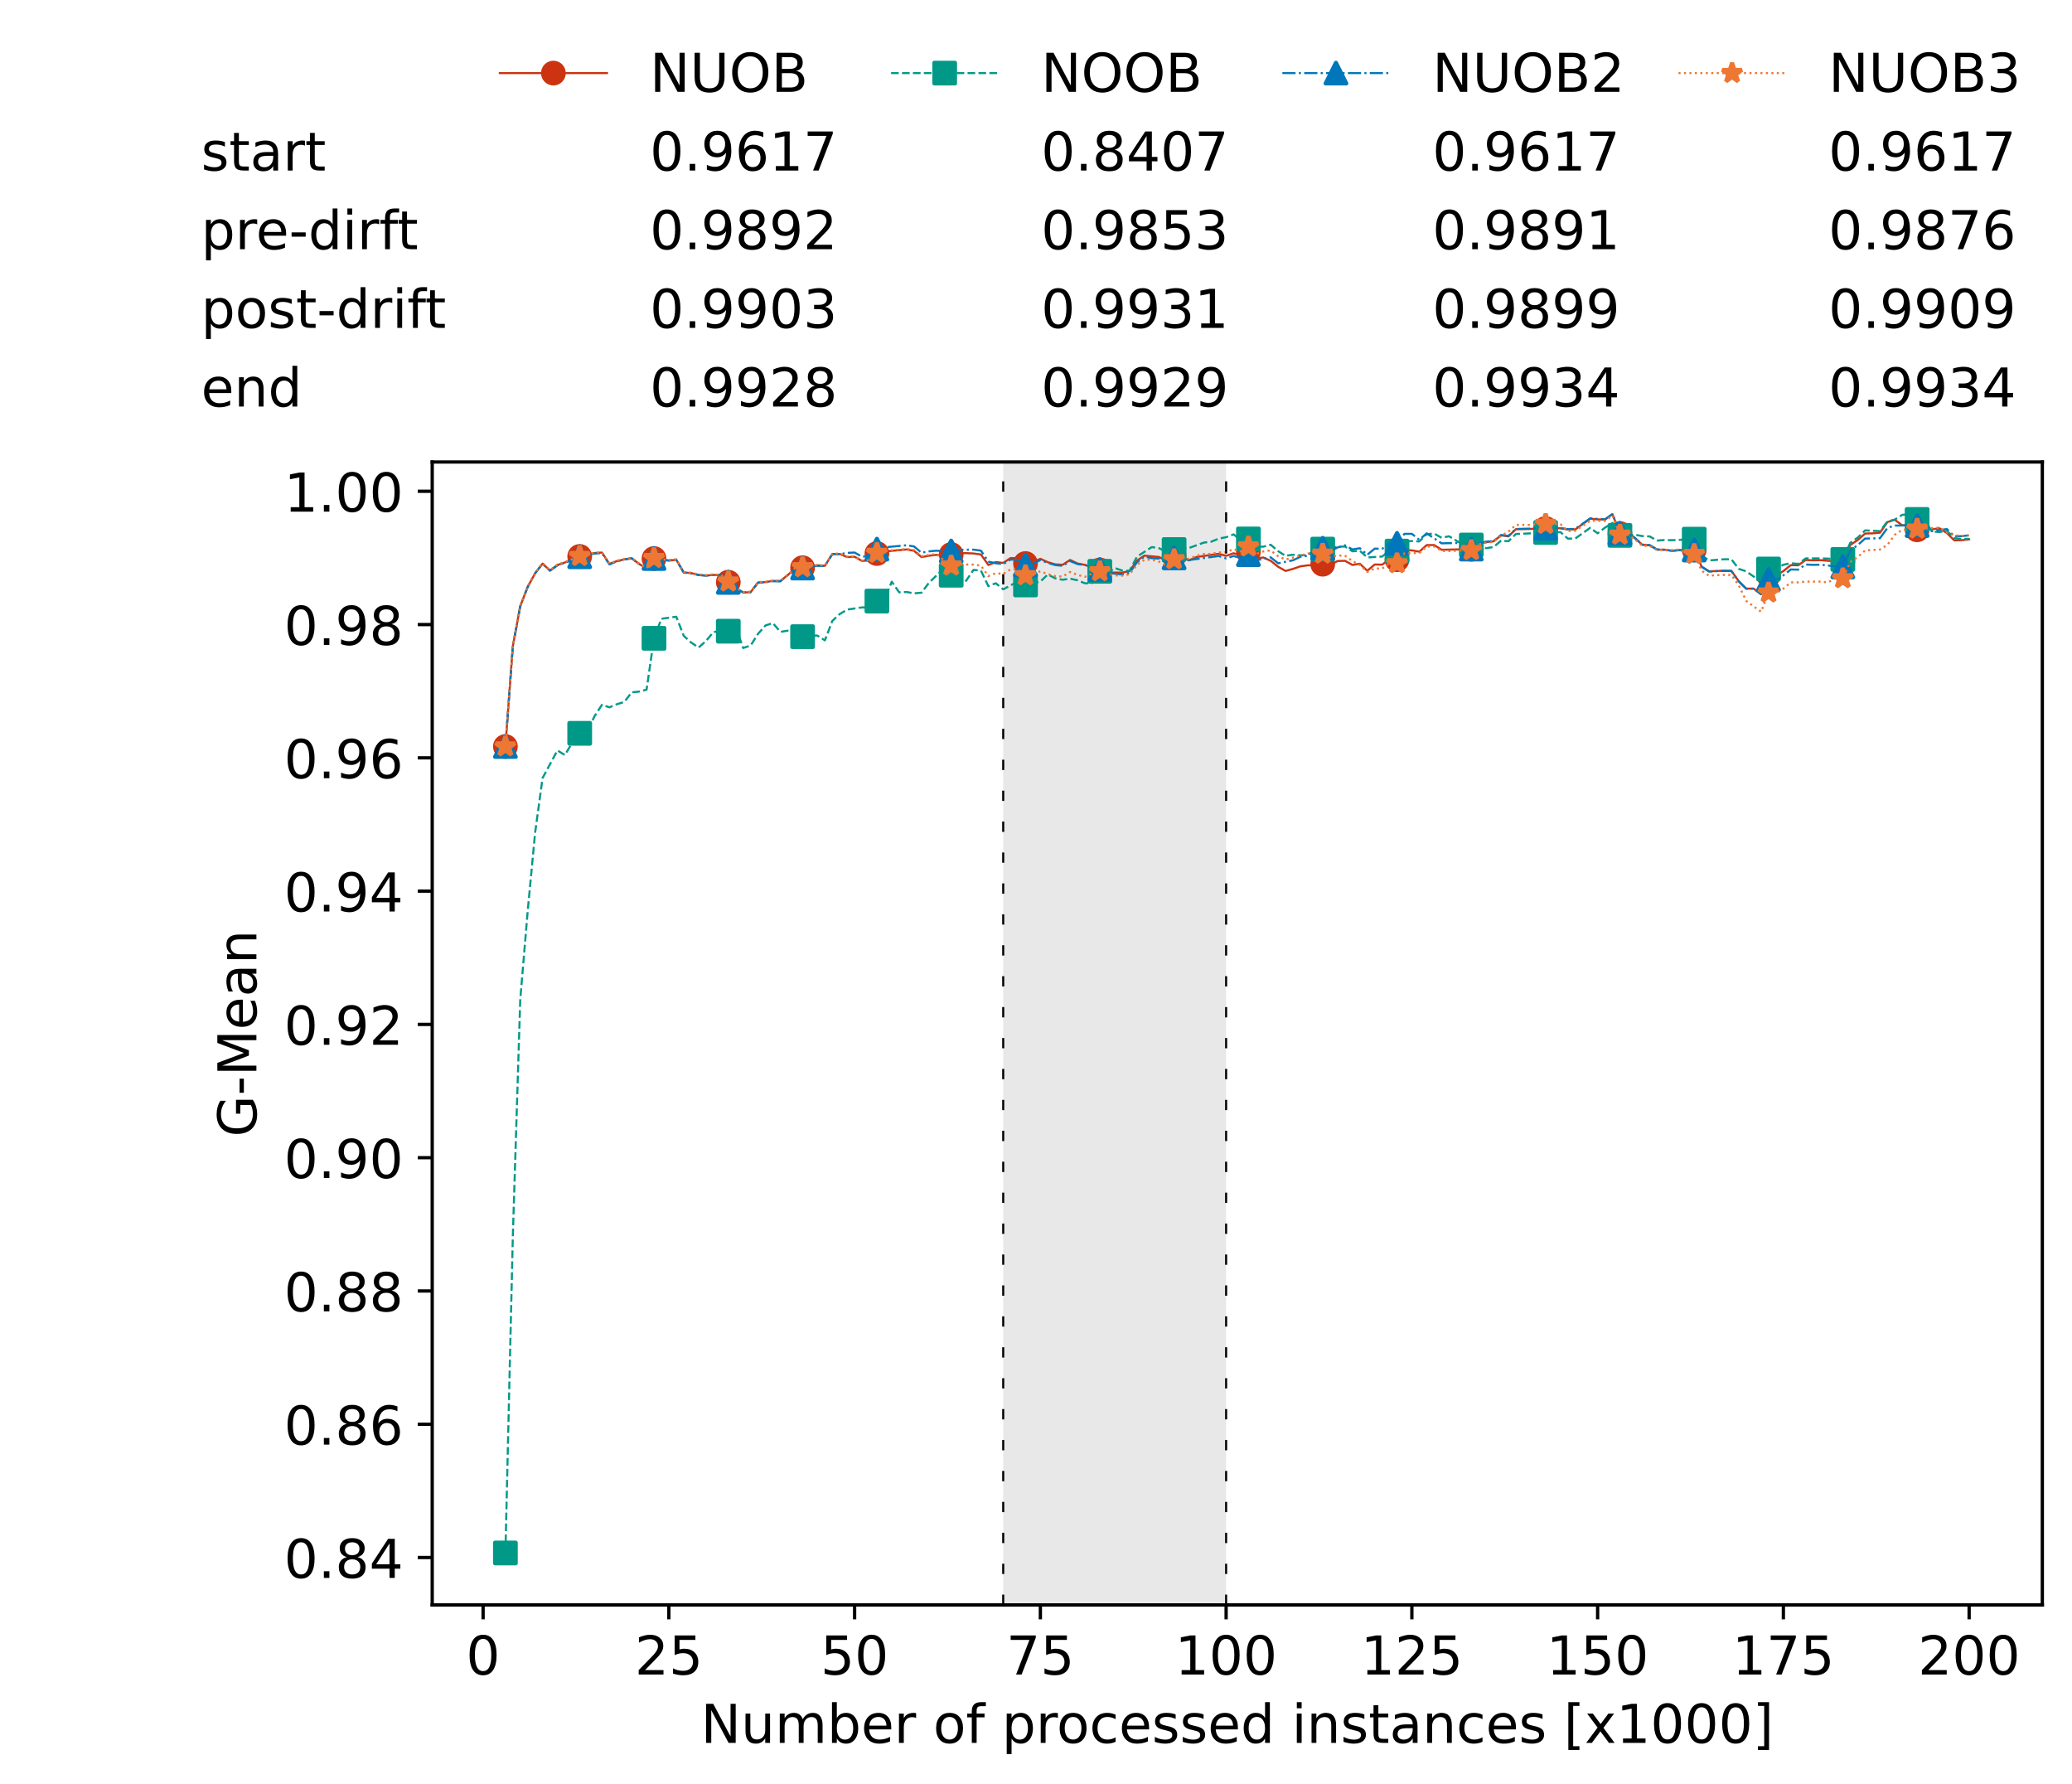 <?xml version="1.0" encoding="utf-8" standalone="no"?>
<!DOCTYPE svg PUBLIC "-//W3C//DTD SVG 1.1//EN"
  "http://www.w3.org/Graphics/SVG/1.1/DTD/svg11.dtd">
<!-- Created with matplotlib (https://matplotlib.org/) -->
<svg height="432.615pt" version="1.1" viewBox="0 0 502.65 432.615" width="502.65pt" xmlns="http://www.w3.org/2000/svg" xmlns:xlink="http://www.w3.org/1999/xlink">
 <defs>
  <style type="text/css">*{stroke-linecap:butt;stroke-linejoin:round;}</style>
 </defs>
 <g id="figure_1">
  <g id="patch_1">
   <path d="M 0 432.615 
L 502.65 432.615 
L 502.65 0 
L 0 0 
z
" style="fill:#ffffff;"/>
  </g>
  <g id="axes_1">
   <g id="patch_2">
    <path d="M 104.85 389.252 
L 495.45 389.252 
L 495.45 112.052 
L 104.85 112.052 
z
" style="fill:#ffffff;"/>
   </g>
   <g id="patch_3">
    <path clip-path="url(#p9ae02fc7f9)" d="M 297.446 389.252 
L 297.446 112.052 
L 243.372 112.052 
L 243.372 389.252 
z
" style="fill:#d3d3d3;opacity:0.5;"/>
   </g>
   <g id="matplotlib.axis_1">
    <g id="xtick_1">
     <g id="line2d_1">
      <defs>
       <path d="M 0 0 
L 0 3.5 
" id="maae6402538" style="stroke:#000000;stroke-width:0.8;"/>
      </defs>
      <g>
       <use style="stroke:#000000;stroke-width:0.8;" x="117.197" xlink:href="#maae6402538" y="389.252"/>
      </g>
     </g>
     <g id="text_1">
      <!-- 0 -->
      <g transform="translate(113.061 406.13)scale(0.13 -0.13)">
       <defs>
        <path d="M 31.781 66.406 
Q 24.172 66.406 20.328 58.906 
Q 16.5 51.422 16.5 36.375 
Q 16.5 21.391 20.328 13.891 
Q 24.172 6.391 31.781 6.391 
Q 39.453 6.391 43.281 13.891 
Q 47.125 21.391 47.125 36.375 
Q 47.125 51.422 43.281 58.906 
Q 39.453 66.406 31.781 66.406 
z
M 31.781 74.219 
Q 44.047 74.219 50.516 64.516 
Q 56.984 54.828 56.984 36.375 
Q 56.984 17.969 50.516 8.266 
Q 44.047 -1.422 31.781 -1.422 
Q 19.531 -1.422 13.062 8.266 
Q 6.594 17.969 6.594 36.375 
Q 6.594 54.828 13.062 64.516 
Q 19.531 74.219 31.781 74.219 
z
" id="DejaVuSans-48"/>
       </defs>
       <use xlink:href="#DejaVuSans-48"/>
      </g>
     </g>
    </g>
    <g id="xtick_2">
     <g id="line2d_2">
      <g>
       <use style="stroke:#000000;stroke-width:0.8;" x="162.259" xlink:href="#maae6402538" y="389.252"/>
      </g>
     </g>
     <g id="text_2">
      <!-- 25 -->
      <g transform="translate(153.988 406.13)scale(0.13 -0.13)">
       <defs>
        <path d="M 19.188 8.297 
L 53.609 8.297 
L 53.609 0 
L 7.328 0 
L 7.328 8.297 
Q 12.938 14.109 22.625 23.891 
Q 32.328 33.688 34.812 36.531 
Q 39.547 41.844 41.422 45.531 
Q 43.312 49.219 43.312 52.781 
Q 43.312 58.594 39.234 62.25 
Q 35.156 65.922 28.609 65.922 
Q 23.969 65.922 18.812 64.312 
Q 13.672 62.703 7.812 59.422 
L 7.812 69.391 
Q 13.766 71.781 18.938 73 
Q 24.125 74.219 28.422 74.219 
Q 39.75 74.219 46.484 68.547 
Q 53.219 62.891 53.219 53.422 
Q 53.219 48.922 51.531 44.891 
Q 49.859 40.875 45.406 35.406 
Q 44.188 33.984 37.641 27.219 
Q 31.109 20.453 19.188 8.297 
z
" id="DejaVuSans-50"/>
        <path d="M 10.797 72.906 
L 49.516 72.906 
L 49.516 64.594 
L 19.828 64.594 
L 19.828 46.734 
Q 21.969 47.469 24.109 47.828 
Q 26.266 48.188 28.422 48.188 
Q 40.625 48.188 47.75 41.5 
Q 54.891 34.812 54.891 23.391 
Q 54.891 11.625 47.562 5.094 
Q 40.234 -1.422 26.906 -1.422 
Q 22.312 -1.422 17.547 -0.641 
Q 12.797 0.141 7.719 1.703 
L 7.719 11.625 
Q 12.109 9.234 16.797 8.062 
Q 21.484 6.891 26.703 6.891 
Q 35.156 6.891 40.078 11.328 
Q 45.016 15.766 45.016 23.391 
Q 45.016 31 40.078 35.438 
Q 35.156 39.891 26.703 39.891 
Q 22.75 39.891 18.812 39.016 
Q 14.891 38.141 10.797 36.281 
z
" id="DejaVuSans-53"/>
       </defs>
       <use xlink:href="#DejaVuSans-50"/>
       <use x="63.623" xlink:href="#DejaVuSans-53"/>
      </g>
     </g>
    </g>
    <g id="xtick_3">
     <g id="line2d_3">
      <g>
       <use style="stroke:#000000;stroke-width:0.8;" x="207.322" xlink:href="#maae6402538" y="389.252"/>
      </g>
     </g>
     <g id="text_3">
      <!-- 50 -->
      <g transform="translate(199.05 406.13)scale(0.13 -0.13)">
       <use xlink:href="#DejaVuSans-53"/>
       <use x="63.623" xlink:href="#DejaVuSans-48"/>
      </g>
     </g>
    </g>
    <g id="xtick_4">
     <g id="line2d_4">
      <g>
       <use style="stroke:#000000;stroke-width:0.8;" x="252.384" xlink:href="#maae6402538" y="389.252"/>
      </g>
     </g>
     <g id="text_4">
      <!-- 75 -->
      <g transform="translate(244.113 406.13)scale(0.13 -0.13)">
       <defs>
        <path d="M 8.203 72.906 
L 55.078 72.906 
L 55.078 68.703 
L 28.609 0 
L 18.312 0 
L 43.219 64.594 
L 8.203 64.594 
z
" id="DejaVuSans-55"/>
       </defs>
       <use xlink:href="#DejaVuSans-55"/>
       <use x="63.623" xlink:href="#DejaVuSans-53"/>
      </g>
     </g>
    </g>
    <g id="xtick_5">
     <g id="line2d_5">
      <g>
       <use style="stroke:#000000;stroke-width:0.8;" x="297.446" xlink:href="#maae6402538" y="389.252"/>
      </g>
     </g>
     <g id="text_5">
      <!-- 100 -->
      <g transform="translate(285.039 406.13)scale(0.13 -0.13)">
       <defs>
        <path d="M 12.406 8.297 
L 28.516 8.297 
L 28.516 63.922 
L 10.984 60.406 
L 10.984 69.391 
L 28.422 72.906 
L 38.281 72.906 
L 38.281 8.297 
L 54.391 8.297 
L 54.391 0 
L 12.406 0 
z
" id="DejaVuSans-49"/>
       </defs>
       <use xlink:href="#DejaVuSans-49"/>
       <use x="63.623" xlink:href="#DejaVuSans-48"/>
       <use x="127.246" xlink:href="#DejaVuSans-48"/>
      </g>
     </g>
    </g>
    <g id="xtick_6">
     <g id="line2d_6">
      <g>
       <use style="stroke:#000000;stroke-width:0.8;" x="342.509" xlink:href="#maae6402538" y="389.252"/>
      </g>
     </g>
     <g id="text_6">
      <!-- 125 -->
      <g transform="translate(330.102 406.13)scale(0.13 -0.13)">
       <use xlink:href="#DejaVuSans-49"/>
       <use x="63.623" xlink:href="#DejaVuSans-50"/>
       <use x="127.246" xlink:href="#DejaVuSans-53"/>
      </g>
     </g>
    </g>
    <g id="xtick_7">
     <g id="line2d_7">
      <g>
       <use style="stroke:#000000;stroke-width:0.8;" x="387.571" xlink:href="#maae6402538" y="389.252"/>
      </g>
     </g>
     <g id="text_7">
      <!-- 150 -->
      <g transform="translate(375.164 406.13)scale(0.13 -0.13)">
       <use xlink:href="#DejaVuSans-49"/>
       <use x="63.623" xlink:href="#DejaVuSans-53"/>
       <use x="127.246" xlink:href="#DejaVuSans-48"/>
      </g>
     </g>
    </g>
    <g id="xtick_8">
     <g id="line2d_8">
      <g>
       <use style="stroke:#000000;stroke-width:0.8;" x="432.633" xlink:href="#maae6402538" y="389.252"/>
      </g>
     </g>
     <g id="text_8">
      <!-- 175 -->
      <g transform="translate(420.226 406.13)scale(0.13 -0.13)">
       <use xlink:href="#DejaVuSans-49"/>
       <use x="63.623" xlink:href="#DejaVuSans-55"/>
       <use x="127.246" xlink:href="#DejaVuSans-53"/>
      </g>
     </g>
    </g>
    <g id="xtick_9">
     <g id="line2d_9">
      <g>
       <use style="stroke:#000000;stroke-width:0.8;" x="477.695" xlink:href="#maae6402538" y="389.252"/>
      </g>
     </g>
     <g id="text_9">
      <!-- 200 -->
      <g transform="translate(465.289 406.13)scale(0.13 -0.13)">
       <use xlink:href="#DejaVuSans-50"/>
       <use x="63.623" xlink:href="#DejaVuSans-48"/>
       <use x="127.246" xlink:href="#DejaVuSans-48"/>
      </g>
     </g>
    </g>
    <g id="text_10">
     <!-- Number of processed instances [x1000] -->
     <g transform="translate(170.025 422.711)scale(0.13 -0.13)">
      <defs>
       <path d="M 9.812 72.906 
L 23.094 72.906 
L 55.422 11.922 
L 55.422 72.906 
L 64.984 72.906 
L 64.984 0 
L 51.703 0 
L 19.391 60.984 
L 19.391 0 
L 9.812 0 
z
" id="DejaVuSans-78"/>
       <path d="M 8.5 21.578 
L 8.5 54.688 
L 17.484 54.688 
L 17.484 21.922 
Q 17.484 14.156 20.5 10.266 
Q 23.531 6.391 29.594 6.391 
Q 36.859 6.391 41.078 11.031 
Q 45.312 15.672 45.312 23.688 
L 45.312 54.688 
L 54.297 54.688 
L 54.297 0 
L 45.312 0 
L 45.312 8.406 
Q 42.047 3.422 37.719 1 
Q 33.406 -1.422 27.688 -1.422 
Q 18.266 -1.422 13.375 4.438 
Q 8.5 10.297 8.5 21.578 
z
M 31.109 56 
z
" id="DejaVuSans-117"/>
       <path d="M 52 44.188 
Q 55.375 50.25 60.062 53.125 
Q 64.75 56 71.094 56 
Q 79.641 56 84.281 50.016 
Q 88.922 44.047 88.922 33.016 
L 88.922 0 
L 79.891 0 
L 79.891 32.719 
Q 79.891 40.578 77.094 44.375 
Q 74.312 48.188 68.609 48.188 
Q 61.625 48.188 57.562 43.547 
Q 53.516 38.922 53.516 30.906 
L 53.516 0 
L 44.484 0 
L 44.484 32.719 
Q 44.484 40.625 41.703 44.406 
Q 38.922 48.188 33.109 48.188 
Q 26.219 48.188 22.156 43.531 
Q 18.109 38.875 18.109 30.906 
L 18.109 0 
L 9.078 0 
L 9.078 54.688 
L 18.109 54.688 
L 18.109 46.188 
Q 21.188 51.219 25.484 53.609 
Q 29.781 56 35.688 56 
Q 41.656 56 45.828 52.969 
Q 50 49.953 52 44.188 
z
" id="DejaVuSans-109"/>
       <path d="M 48.688 27.297 
Q 48.688 37.203 44.609 42.844 
Q 40.531 48.484 33.406 48.484 
Q 26.266 48.484 22.188 42.844 
Q 18.109 37.203 18.109 27.297 
Q 18.109 17.391 22.188 11.75 
Q 26.266 6.109 33.406 6.109 
Q 40.531 6.109 44.609 11.75 
Q 48.688 17.391 48.688 27.297 
z
M 18.109 46.391 
Q 20.953 51.266 25.266 53.625 
Q 29.594 56 35.594 56 
Q 45.562 56 51.781 48.094 
Q 58.016 40.188 58.016 27.297 
Q 58.016 14.406 51.781 6.484 
Q 45.562 -1.422 35.594 -1.422 
Q 29.594 -1.422 25.266 0.953 
Q 20.953 3.328 18.109 8.203 
L 18.109 0 
L 9.078 0 
L 9.078 75.984 
L 18.109 75.984 
z
" id="DejaVuSans-98"/>
       <path d="M 56.203 29.594 
L 56.203 25.203 
L 14.891 25.203 
Q 15.484 15.922 20.484 11.062 
Q 25.484 6.203 34.422 6.203 
Q 39.594 6.203 44.453 7.469 
Q 49.312 8.734 54.109 11.281 
L 54.109 2.781 
Q 49.266 0.734 44.188 -0.344 
Q 39.109 -1.422 33.891 -1.422 
Q 20.797 -1.422 13.156 6.188 
Q 5.516 13.812 5.516 26.812 
Q 5.516 40.234 12.766 48.109 
Q 20.016 56 32.328 56 
Q 43.359 56 49.781 48.891 
Q 56.203 41.797 56.203 29.594 
z
M 47.219 32.234 
Q 47.125 39.594 43.094 43.984 
Q 39.062 48.391 32.422 48.391 
Q 24.906 48.391 20.391 44.141 
Q 15.875 39.891 15.188 32.172 
z
" id="DejaVuSans-101"/>
       <path d="M 41.109 46.297 
Q 39.594 47.172 37.812 47.578 
Q 36.031 48 33.891 48 
Q 26.266 48 22.188 43.047 
Q 18.109 38.094 18.109 28.812 
L 18.109 0 
L 9.078 0 
L 9.078 54.688 
L 18.109 54.688 
L 18.109 46.188 
Q 20.953 51.172 25.484 53.578 
Q 30.031 56 36.531 56 
Q 37.453 56 38.578 55.875 
Q 39.703 55.766 41.062 55.516 
z
" id="DejaVuSans-114"/>
       <path id="DejaVuSans-32"/>
       <path d="M 30.609 48.391 
Q 23.391 48.391 19.188 42.75 
Q 14.984 37.109 14.984 27.297 
Q 14.984 17.484 19.156 11.844 
Q 23.344 6.203 30.609 6.203 
Q 37.797 6.203 41.984 11.859 
Q 46.188 17.531 46.188 27.297 
Q 46.188 37.016 41.984 42.703 
Q 37.797 48.391 30.609 48.391 
z
M 30.609 56 
Q 42.328 56 49.016 48.375 
Q 55.719 40.766 55.719 27.297 
Q 55.719 13.875 49.016 6.219 
Q 42.328 -1.422 30.609 -1.422 
Q 18.844 -1.422 12.172 6.219 
Q 5.516 13.875 5.516 27.297 
Q 5.516 40.766 12.172 48.375 
Q 18.844 56 30.609 56 
z
" id="DejaVuSans-111"/>
       <path d="M 37.109 75.984 
L 37.109 68.5 
L 28.516 68.5 
Q 23.688 68.5 21.797 66.547 
Q 19.922 64.594 19.922 59.516 
L 19.922 54.688 
L 34.719 54.688 
L 34.719 47.703 
L 19.922 47.703 
L 19.922 0 
L 10.891 0 
L 10.891 47.703 
L 2.297 47.703 
L 2.297 54.688 
L 10.891 54.688 
L 10.891 58.5 
Q 10.891 67.625 15.141 71.797 
Q 19.391 75.984 28.609 75.984 
z
" id="DejaVuSans-102"/>
       <path d="M 18.109 8.203 
L 18.109 -20.797 
L 9.078 -20.797 
L 9.078 54.688 
L 18.109 54.688 
L 18.109 46.391 
Q 20.953 51.266 25.266 53.625 
Q 29.594 56 35.594 56 
Q 45.562 56 51.781 48.094 
Q 58.016 40.188 58.016 27.297 
Q 58.016 14.406 51.781 6.484 
Q 45.562 -1.422 35.594 -1.422 
Q 29.594 -1.422 25.266 0.953 
Q 20.953 3.328 18.109 8.203 
z
M 48.688 27.297 
Q 48.688 37.203 44.609 42.844 
Q 40.531 48.484 33.406 48.484 
Q 26.266 48.484 22.188 42.844 
Q 18.109 37.203 18.109 27.297 
Q 18.109 17.391 22.188 11.75 
Q 26.266 6.109 33.406 6.109 
Q 40.531 6.109 44.609 11.75 
Q 48.688 17.391 48.688 27.297 
z
" id="DejaVuSans-112"/>
       <path d="M 48.781 52.594 
L 48.781 44.188 
Q 44.969 46.297 41.141 47.344 
Q 37.312 48.391 33.406 48.391 
Q 24.656 48.391 19.812 42.844 
Q 14.984 37.312 14.984 27.297 
Q 14.984 17.281 19.812 11.734 
Q 24.656 6.203 33.406 6.203 
Q 37.312 6.203 41.141 7.25 
Q 44.969 8.297 48.781 10.406 
L 48.781 2.094 
Q 45.016 0.344 40.984 -0.531 
Q 36.969 -1.422 32.422 -1.422 
Q 20.062 -1.422 12.781 6.344 
Q 5.516 14.109 5.516 27.297 
Q 5.516 40.672 12.859 48.328 
Q 20.219 56 33.016 56 
Q 37.156 56 41.109 55.141 
Q 45.062 54.297 48.781 52.594 
z
" id="DejaVuSans-99"/>
       <path d="M 44.281 53.078 
L 44.281 44.578 
Q 40.484 46.531 36.375 47.5 
Q 32.281 48.484 27.875 48.484 
Q 21.188 48.484 17.844 46.438 
Q 14.5 44.391 14.5 40.281 
Q 14.5 37.156 16.891 35.375 
Q 19.281 33.594 26.516 31.984 
L 29.594 31.297 
Q 39.156 29.25 43.188 25.516 
Q 47.219 21.781 47.219 15.094 
Q 47.219 7.469 41.188 3.016 
Q 35.156 -1.422 24.609 -1.422 
Q 20.219 -1.422 15.453 -0.562 
Q 10.688 0.297 5.422 2 
L 5.422 11.281 
Q 10.406 8.688 15.234 7.391 
Q 20.062 6.109 24.812 6.109 
Q 31.156 6.109 34.562 8.281 
Q 37.984 10.453 37.984 14.406 
Q 37.984 18.062 35.516 20.016 
Q 33.062 21.969 24.703 23.781 
L 21.578 24.516 
Q 13.234 26.266 9.516 29.906 
Q 5.812 33.547 5.812 39.891 
Q 5.812 47.609 11.281 51.797 
Q 16.75 56 26.812 56 
Q 31.781 56 36.172 55.266 
Q 40.578 54.547 44.281 53.078 
z
" id="DejaVuSans-115"/>
       <path d="M 45.406 46.391 
L 45.406 75.984 
L 54.391 75.984 
L 54.391 0 
L 45.406 0 
L 45.406 8.203 
Q 42.578 3.328 38.25 0.953 
Q 33.938 -1.422 27.875 -1.422 
Q 17.969 -1.422 11.734 6.484 
Q 5.516 14.406 5.516 27.297 
Q 5.516 40.188 11.734 48.094 
Q 17.969 56 27.875 56 
Q 33.938 56 38.25 53.625 
Q 42.578 51.266 45.406 46.391 
z
M 14.797 27.297 
Q 14.797 17.391 18.875 11.75 
Q 22.953 6.109 30.078 6.109 
Q 37.203 6.109 41.297 11.75 
Q 45.406 17.391 45.406 27.297 
Q 45.406 37.203 41.297 42.844 
Q 37.203 48.484 30.078 48.484 
Q 22.953 48.484 18.875 42.844 
Q 14.797 37.203 14.797 27.297 
z
" id="DejaVuSans-100"/>
       <path d="M 9.422 54.688 
L 18.406 54.688 
L 18.406 0 
L 9.422 0 
z
M 9.422 75.984 
L 18.406 75.984 
L 18.406 64.594 
L 9.422 64.594 
z
" id="DejaVuSans-105"/>
       <path d="M 54.891 33.016 
L 54.891 0 
L 45.906 0 
L 45.906 32.719 
Q 45.906 40.484 42.875 44.328 
Q 39.844 48.188 33.797 48.188 
Q 26.516 48.188 22.312 43.547 
Q 18.109 38.922 18.109 30.906 
L 18.109 0 
L 9.078 0 
L 9.078 54.688 
L 18.109 54.688 
L 18.109 46.188 
Q 21.344 51.125 25.703 53.562 
Q 30.078 56 35.797 56 
Q 45.219 56 50.047 50.172 
Q 54.891 44.344 54.891 33.016 
z
" id="DejaVuSans-110"/>
       <path d="M 18.312 70.219 
L 18.312 54.688 
L 36.812 54.688 
L 36.812 47.703 
L 18.312 47.703 
L 18.312 18.016 
Q 18.312 11.328 20.141 9.422 
Q 21.969 7.516 27.594 7.516 
L 36.812 7.516 
L 36.812 0 
L 27.594 0 
Q 17.188 0 13.234 3.875 
Q 9.281 7.766 9.281 18.016 
L 9.281 47.703 
L 2.688 47.703 
L 2.688 54.688 
L 9.281 54.688 
L 9.281 70.219 
z
" id="DejaVuSans-116"/>
       <path d="M 34.281 27.484 
Q 23.391 27.484 19.188 25 
Q 14.984 22.516 14.984 16.5 
Q 14.984 11.719 18.141 8.906 
Q 21.297 6.109 26.703 6.109 
Q 34.188 6.109 38.703 11.406 
Q 43.219 16.703 43.219 25.484 
L 43.219 27.484 
z
M 52.203 31.203 
L 52.203 0 
L 43.219 0 
L 43.219 8.297 
Q 40.141 3.328 35.547 0.953 
Q 30.953 -1.422 24.312 -1.422 
Q 15.922 -1.422 10.953 3.297 
Q 6 8.016 6 15.922 
Q 6 25.141 12.172 29.828 
Q 18.359 34.516 30.609 34.516 
L 43.219 34.516 
L 43.219 35.406 
Q 43.219 41.609 39.141 45 
Q 35.062 48.391 27.688 48.391 
Q 23 48.391 18.547 47.266 
Q 14.109 46.141 10.016 43.891 
L 10.016 52.203 
Q 14.938 54.109 19.578 55.047 
Q 24.219 56 28.609 56 
Q 40.484 56 46.344 49.844 
Q 52.203 43.703 52.203 31.203 
z
" id="DejaVuSans-97"/>
       <path d="M 8.594 75.984 
L 29.297 75.984 
L 29.297 69 
L 17.578 69 
L 17.578 -6.203 
L 29.297 -6.203 
L 29.297 -13.188 
L 8.594 -13.188 
z
" id="DejaVuSans-91"/>
       <path d="M 54.891 54.688 
L 35.109 28.078 
L 55.906 0 
L 45.312 0 
L 29.391 21.484 
L 13.484 0 
L 2.875 0 
L 24.125 28.609 
L 4.688 54.688 
L 15.281 54.688 
L 29.781 35.203 
L 44.281 54.688 
z
" id="DejaVuSans-120"/>
       <path d="M 30.422 75.984 
L 30.422 -13.188 
L 9.719 -13.188 
L 9.719 -6.203 
L 21.391 -6.203 
L 21.391 69 
L 9.719 69 
L 9.719 75.984 
z
" id="DejaVuSans-93"/>
      </defs>
      <use xlink:href="#DejaVuSans-78"/>
      <use x="74.805" xlink:href="#DejaVuSans-117"/>
      <use x="138.184" xlink:href="#DejaVuSans-109"/>
      <use x="235.596" xlink:href="#DejaVuSans-98"/>
      <use x="299.072" xlink:href="#DejaVuSans-101"/>
      <use x="360.596" xlink:href="#DejaVuSans-114"/>
      <use x="401.709" xlink:href="#DejaVuSans-32"/>
      <use x="433.496" xlink:href="#DejaVuSans-111"/>
      <use x="494.678" xlink:href="#DejaVuSans-102"/>
      <use x="529.883" xlink:href="#DejaVuSans-32"/>
      <use x="561.67" xlink:href="#DejaVuSans-112"/>
      <use x="625.146" xlink:href="#DejaVuSans-114"/>
      <use x="664.01" xlink:href="#DejaVuSans-111"/>
      <use x="725.191" xlink:href="#DejaVuSans-99"/>
      <use x="780.172" xlink:href="#DejaVuSans-101"/>
      <use x="841.695" xlink:href="#DejaVuSans-115"/>
      <use x="893.795" xlink:href="#DejaVuSans-115"/>
      <use x="945.895" xlink:href="#DejaVuSans-101"/>
      <use x="1007.418" xlink:href="#DejaVuSans-100"/>
      <use x="1070.895" xlink:href="#DejaVuSans-32"/>
      <use x="1102.682" xlink:href="#DejaVuSans-105"/>
      <use x="1130.465" xlink:href="#DejaVuSans-110"/>
      <use x="1193.844" xlink:href="#DejaVuSans-115"/>
      <use x="1245.943" xlink:href="#DejaVuSans-116"/>
      <use x="1285.152" xlink:href="#DejaVuSans-97"/>
      <use x="1346.432" xlink:href="#DejaVuSans-110"/>
      <use x="1409.811" xlink:href="#DejaVuSans-99"/>
      <use x="1464.791" xlink:href="#DejaVuSans-101"/>
      <use x="1526.314" xlink:href="#DejaVuSans-115"/>
      <use x="1578.414" xlink:href="#DejaVuSans-32"/>
      <use x="1610.201" xlink:href="#DejaVuSans-91"/>
      <use x="1649.215" xlink:href="#DejaVuSans-120"/>
      <use x="1708.395" xlink:href="#DejaVuSans-49"/>
      <use x="1772.018" xlink:href="#DejaVuSans-48"/>
      <use x="1835.641" xlink:href="#DejaVuSans-48"/>
      <use x="1899.264" xlink:href="#DejaVuSans-48"/>
      <use x="1962.887" xlink:href="#DejaVuSans-93"/>
     </g>
    </g>
   </g>
   <g id="matplotlib.axis_2">
    <g id="ytick_1">
     <g id="line2d_10">
      <defs>
       <path d="M 0 0 
L -3.5 0 
" id="m573dc36ad1" style="stroke:#000000;stroke-width:0.8;"/>
      </defs>
      <g>
       <use style="stroke:#000000;stroke-width:0.8;" x="104.85" xlink:href="#m573dc36ad1" y="377.756"/>
      </g>
     </g>
     <g id="text_11">
      <!-- 0.84 -->
      <g transform="translate(68.905 382.695)scale(0.13 -0.13)">
       <defs>
        <path d="M 10.688 12.406 
L 21 12.406 
L 21 0 
L 10.688 0 
z
" id="DejaVuSans-46"/>
        <path d="M 31.781 34.625 
Q 24.75 34.625 20.719 30.859 
Q 16.703 27.094 16.703 20.516 
Q 16.703 13.922 20.719 10.156 
Q 24.75 6.391 31.781 6.391 
Q 38.812 6.391 42.859 10.172 
Q 46.922 13.969 46.922 20.516 
Q 46.922 27.094 42.891 30.859 
Q 38.875 34.625 31.781 34.625 
z
M 21.922 38.812 
Q 15.578 40.375 12.031 44.719 
Q 8.5 49.078 8.5 55.328 
Q 8.5 64.062 14.719 69.141 
Q 20.953 74.219 31.781 74.219 
Q 42.672 74.219 48.875 69.141 
Q 55.078 64.062 55.078 55.328 
Q 55.078 49.078 51.531 44.719 
Q 48 40.375 41.703 38.812 
Q 48.828 37.156 52.797 32.312 
Q 56.781 27.484 56.781 20.516 
Q 56.781 9.906 50.312 4.234 
Q 43.844 -1.422 31.781 -1.422 
Q 19.734 -1.422 13.25 4.234 
Q 6.781 9.906 6.781 20.516 
Q 6.781 27.484 10.781 32.312 
Q 14.797 37.156 21.922 38.812 
z
M 18.312 54.391 
Q 18.312 48.734 21.844 45.562 
Q 25.391 42.391 31.781 42.391 
Q 38.141 42.391 41.719 45.562 
Q 45.312 48.734 45.312 54.391 
Q 45.312 60.062 41.719 63.234 
Q 38.141 66.406 31.781 66.406 
Q 25.391 66.406 21.844 63.234 
Q 18.312 60.062 18.312 54.391 
z
" id="DejaVuSans-56"/>
        <path d="M 37.797 64.312 
L 12.891 25.391 
L 37.797 25.391 
z
M 35.203 72.906 
L 47.609 72.906 
L 47.609 25.391 
L 58.016 25.391 
L 58.016 17.188 
L 47.609 17.188 
L 47.609 0 
L 37.797 0 
L 37.797 17.188 
L 4.891 17.188 
L 4.891 26.703 
z
" id="DejaVuSans-52"/>
       </defs>
       <use xlink:href="#DejaVuSans-48"/>
       <use x="63.623" xlink:href="#DejaVuSans-46"/>
       <use x="95.41" xlink:href="#DejaVuSans-56"/>
       <use x="159.033" xlink:href="#DejaVuSans-52"/>
      </g>
     </g>
    </g>
    <g id="ytick_2">
     <g id="line2d_11">
      <g>
       <use style="stroke:#000000;stroke-width:0.8;" x="104.85" xlink:href="#m573dc36ad1" y="345.43"/>
      </g>
     </g>
     <g id="text_12">
      <!-- 0.86 -->
      <g transform="translate(68.905 350.369)scale(0.13 -0.13)">
       <defs>
        <path d="M 33.016 40.375 
Q 26.375 40.375 22.484 35.828 
Q 18.609 31.297 18.609 23.391 
Q 18.609 15.531 22.484 10.953 
Q 26.375 6.391 33.016 6.391 
Q 39.656 6.391 43.531 10.953 
Q 47.406 15.531 47.406 23.391 
Q 47.406 31.297 43.531 35.828 
Q 39.656 40.375 33.016 40.375 
z
M 52.594 71.297 
L 52.594 62.312 
Q 48.875 64.062 45.094 64.984 
Q 41.312 65.922 37.594 65.922 
Q 27.828 65.922 22.672 59.328 
Q 17.531 52.734 16.797 39.406 
Q 19.672 43.656 24.016 45.922 
Q 28.375 48.188 33.594 48.188 
Q 44.578 48.188 50.953 41.516 
Q 57.328 34.859 57.328 23.391 
Q 57.328 12.156 50.688 5.359 
Q 44.047 -1.422 33.016 -1.422 
Q 20.359 -1.422 13.672 8.266 
Q 6.984 17.969 6.984 36.375 
Q 6.984 53.656 15.188 63.938 
Q 23.391 74.219 37.203 74.219 
Q 40.922 74.219 44.703 73.484 
Q 48.484 72.75 52.594 71.297 
z
" id="DejaVuSans-54"/>
       </defs>
       <use xlink:href="#DejaVuSans-48"/>
       <use x="63.623" xlink:href="#DejaVuSans-46"/>
       <use x="95.41" xlink:href="#DejaVuSans-56"/>
       <use x="159.033" xlink:href="#DejaVuSans-54"/>
      </g>
     </g>
    </g>
    <g id="ytick_3">
     <g id="line2d_12">
      <g>
       <use style="stroke:#000000;stroke-width:0.8;" x="104.85" xlink:href="#m573dc36ad1" y="313.104"/>
      </g>
     </g>
     <g id="text_13">
      <!-- 0.88 -->
      <g transform="translate(68.905 318.043)scale(0.13 -0.13)">
       <use xlink:href="#DejaVuSans-48"/>
       <use x="63.623" xlink:href="#DejaVuSans-46"/>
       <use x="95.41" xlink:href="#DejaVuSans-56"/>
       <use x="159.033" xlink:href="#DejaVuSans-56"/>
      </g>
     </g>
    </g>
    <g id="ytick_4">
     <g id="line2d_13">
      <g>
       <use style="stroke:#000000;stroke-width:0.8;" x="104.85" xlink:href="#m573dc36ad1" y="280.778"/>
      </g>
     </g>
     <g id="text_14">
      <!-- 0.90 -->
      <g transform="translate(68.905 285.717)scale(0.13 -0.13)">
       <defs>
        <path d="M 10.984 1.516 
L 10.984 10.5 
Q 14.703 8.734 18.5 7.812 
Q 22.312 6.891 25.984 6.891 
Q 35.75 6.891 40.891 13.453 
Q 46.047 20.016 46.781 33.406 
Q 43.953 29.203 39.594 26.953 
Q 35.25 24.703 29.984 24.703 
Q 19.047 24.703 12.672 31.312 
Q 6.297 37.938 6.297 49.422 
Q 6.297 60.641 12.938 67.422 
Q 19.578 74.219 30.609 74.219 
Q 43.266 74.219 49.922 64.516 
Q 56.594 54.828 56.594 36.375 
Q 56.594 19.141 48.406 8.859 
Q 40.234 -1.422 26.422 -1.422 
Q 22.703 -1.422 18.891 -0.688 
Q 15.094 0.047 10.984 1.516 
z
M 30.609 32.422 
Q 37.25 32.422 41.125 36.953 
Q 45.016 41.5 45.016 49.422 
Q 45.016 57.281 41.125 61.844 
Q 37.25 66.406 30.609 66.406 
Q 23.969 66.406 20.094 61.844 
Q 16.219 57.281 16.219 49.422 
Q 16.219 41.5 20.094 36.953 
Q 23.969 32.422 30.609 32.422 
z
" id="DejaVuSans-57"/>
       </defs>
       <use xlink:href="#DejaVuSans-48"/>
       <use x="63.623" xlink:href="#DejaVuSans-46"/>
       <use x="95.41" xlink:href="#DejaVuSans-57"/>
       <use x="159.033" xlink:href="#DejaVuSans-48"/>
      </g>
     </g>
    </g>
    <g id="ytick_5">
     <g id="line2d_14">
      <g>
       <use style="stroke:#000000;stroke-width:0.8;" x="104.85" xlink:href="#m573dc36ad1" y="248.453"/>
      </g>
     </g>
     <g id="text_15">
      <!-- 0.92 -->
      <g transform="translate(68.905 253.392)scale(0.13 -0.13)">
       <use xlink:href="#DejaVuSans-48"/>
       <use x="63.623" xlink:href="#DejaVuSans-46"/>
       <use x="95.41" xlink:href="#DejaVuSans-57"/>
       <use x="159.033" xlink:href="#DejaVuSans-50"/>
      </g>
     </g>
    </g>
    <g id="ytick_6">
     <g id="line2d_15">
      <g>
       <use style="stroke:#000000;stroke-width:0.8;" x="104.85" xlink:href="#m573dc36ad1" y="216.127"/>
      </g>
     </g>
     <g id="text_16">
      <!-- 0.94 -->
      <g transform="translate(68.905 221.066)scale(0.13 -0.13)">
       <use xlink:href="#DejaVuSans-48"/>
       <use x="63.623" xlink:href="#DejaVuSans-46"/>
       <use x="95.41" xlink:href="#DejaVuSans-57"/>
       <use x="159.033" xlink:href="#DejaVuSans-52"/>
      </g>
     </g>
    </g>
    <g id="ytick_7">
     <g id="line2d_16">
      <g>
       <use style="stroke:#000000;stroke-width:0.8;" x="104.85" xlink:href="#m573dc36ad1" y="183.801"/>
      </g>
     </g>
     <g id="text_17">
      <!-- 0.96 -->
      <g transform="translate(68.905 188.74)scale(0.13 -0.13)">
       <use xlink:href="#DejaVuSans-48"/>
       <use x="63.623" xlink:href="#DejaVuSans-46"/>
       <use x="95.41" xlink:href="#DejaVuSans-57"/>
       <use x="159.033" xlink:href="#DejaVuSans-54"/>
      </g>
     </g>
    </g>
    <g id="ytick_8">
     <g id="line2d_17">
      <g>
       <use style="stroke:#000000;stroke-width:0.8;" x="104.85" xlink:href="#m573dc36ad1" y="151.475"/>
      </g>
     </g>
     <g id="text_18">
      <!-- 0.98 -->
      <g transform="translate(68.905 156.414)scale(0.13 -0.13)">
       <use xlink:href="#DejaVuSans-48"/>
       <use x="63.623" xlink:href="#DejaVuSans-46"/>
       <use x="95.41" xlink:href="#DejaVuSans-57"/>
       <use x="159.033" xlink:href="#DejaVuSans-56"/>
      </g>
     </g>
    </g>
    <g id="ytick_9">
     <g id="line2d_18">
      <g>
       <use style="stroke:#000000;stroke-width:0.8;" x="104.85" xlink:href="#m573dc36ad1" y="119.149"/>
      </g>
     </g>
     <g id="text_19">
      <!-- 1.00 -->
      <g transform="translate(68.905 124.088)scale(0.13 -0.13)">
       <use xlink:href="#DejaVuSans-49"/>
       <use x="63.623" xlink:href="#DejaVuSans-46"/>
       <use x="95.41" xlink:href="#DejaVuSans-48"/>
       <use x="159.033" xlink:href="#DejaVuSans-48"/>
      </g>
     </g>
    </g>
    <g id="text_20">
     <!-- G-Mean -->
     <g transform="translate(62.201 275.744)rotate(-90)scale(0.13 -0.13)">
      <defs>
       <path d="M 59.516 10.406 
L 59.516 29.984 
L 43.406 29.984 
L 43.406 38.094 
L 69.281 38.094 
L 69.281 6.781 
Q 63.578 2.734 56.688 0.656 
Q 49.812 -1.422 42 -1.422 
Q 24.906 -1.422 15.25 8.562 
Q 5.609 18.562 5.609 36.375 
Q 5.609 54.25 15.25 64.234 
Q 24.906 74.219 42 74.219 
Q 49.125 74.219 55.547 72.453 
Q 61.969 70.703 67.391 67.281 
L 67.391 56.781 
Q 61.922 61.422 55.766 63.766 
Q 49.609 66.109 42.828 66.109 
Q 29.438 66.109 22.719 58.641 
Q 16.016 51.172 16.016 36.375 
Q 16.016 21.625 22.719 14.156 
Q 29.438 6.688 42.828 6.688 
Q 48.047 6.688 52.141 7.594 
Q 56.25 8.5 59.516 10.406 
z
" id="DejaVuSans-71"/>
       <path d="M 4.891 31.391 
L 31.203 31.391 
L 31.203 23.391 
L 4.891 23.391 
z
" id="DejaVuSans-45"/>
       <path d="M 9.812 72.906 
L 24.516 72.906 
L 43.109 23.297 
L 61.812 72.906 
L 76.516 72.906 
L 76.516 0 
L 66.891 0 
L 66.891 64.016 
L 48.094 14.016 
L 38.188 14.016 
L 19.391 64.016 
L 19.391 0 
L 9.812 0 
z
" id="DejaVuSans-77"/>
      </defs>
      <use xlink:href="#DejaVuSans-71"/>
      <use x="77.49" xlink:href="#DejaVuSans-45"/>
      <use x="113.574" xlink:href="#DejaVuSans-77"/>
      <use x="199.854" xlink:href="#DejaVuSans-101"/>
      <use x="261.377" xlink:href="#DejaVuSans-97"/>
      <use x="322.656" xlink:href="#DejaVuSans-110"/>
     </g>
    </g>
   </g>
   <g id="line2d_19"/>
   <g id="line2d_20"/>
   <g id="line2d_21"/>
   <g id="line2d_22"/>
   <g id="line2d_23"/>
   <g id="line2d_24">
    <path clip-path="url(#p9ae02fc7f9)" d="M 122.605 181.055 
L 124.407 156.768 
L 126.21 147.018 
L 128.012 142.342 
L 129.815 139.039 
L 131.617 136.692 
L 133.419 138.4 
L 135.222 137.03 
L 137.024 136.432 
L 140.629 134.956 
L 142.432 134.479 
L 144.234 134.125 
L 146.037 134.013 
L 147.839 136.773 
L 149.642 136.086 
L 151.444 135.676 
L 153.247 135.409 
L 155.049 136.772 
L 156.852 137.892 
L 158.654 135.461 
L 162.259 135.967 
L 164.062 135.758 
L 165.864 138.834 
L 167.667 139.001 
L 169.469 139.43 
L 171.272 139.598 
L 173.074 139.433 
L 174.877 139.521 
L 176.679 141.204 
L 178.482 142.636 
L 180.284 143.702 
L 182.087 143.619 
L 183.889 141.3 
L 185.692 141.176 
L 187.494 140.886 
L 189.297 140.919 
L 191.099 139.476 
L 192.902 137.855 
L 194.704 137.691 
L 198.309 137.103 
L 200.112 137.23 
L 201.914 134.367 
L 203.717 134.368 
L 205.519 135.108 
L 207.322 135.027 
L 209.124 136.053 
L 210.927 135.884 
L 212.729 134.245 
L 214.532 133.77 
L 219.939 133.257 
L 221.742 133.593 
L 223.544 135.114 
L 225.347 134.783 
L 227.149 134.577 
L 228.952 134.655 
L 230.754 134.489 
L 232.557 134.196 
L 234.359 134.154 
L 236.162 134.236 
L 237.964 134.486 
L 239.767 137.025 
L 241.569 136.317 
L 243.372 136.527 
L 245.174 135.337 
L 246.976 135.41 
L 248.779 136.673 
L 250.581 136.358 
L 252.384 135.526 
L 254.186 136.351 
L 255.989 136.876 
L 257.791 136.98 
L 259.594 135.804 
L 261.396 136.668 
L 263.199 137.004 
L 268.606 138.831 
L 272.211 138.886 
L 274.014 138.504 
L 275.816 135.982 
L 277.619 134.754 
L 281.224 135.105 
L 283.026 136.119 
L 284.829 134.809 
L 286.631 135.177 
L 288.434 135.916 
L 290.236 135.097 
L 295.644 134.313 
L 297.446 134.812 
L 299.249 134.185 
L 301.051 134.682 
L 302.854 133.818 
L 304.656 135.444 
L 306.459 135.209 
L 308.261 136.019 
L 310.064 137.46 
L 311.866 138.472 
L 313.669 137.972 
L 315.471 137.353 
L 317.274 137.114 
L 319.076 137.049 
L 320.879 136.843 
L 322.681 137.012 
L 324.484 136.063 
L 326.286 136.013 
L 328.089 137.014 
L 329.891 136.728 
L 331.694 138.433 
L 333.496 136.908 
L 335.299 136.947 
L 337.101 135.626 
L 338.904 135.751 
L 340.706 133.442 
L 342.509 133.483 
L 344.311 133.807 
L 346.114 132.199 
L 347.916 132.191 
L 349.719 133.34 
L 353.324 133.256 
L 356.928 133.218 
L 358.731 131.826 
L 360.533 131.493 
L 362.336 131.284 
L 364.138 129.842 
L 365.941 130.091 
L 367.743 128.337 
L 371.348 128.297 
L 373.151 128.09 
L 374.953 128.176 
L 376.756 128.052 
L 378.558 128.134 
L 380.361 128.393 
L 382.163 128.392 
L 385.768 125.805 
L 387.571 125.975 
L 389.373 125.973 
L 391.176 124.695 
L 392.978 129.41 
L 394.781 129.243 
L 396.583 130.479 
L 398.386 132.123 
L 400.188 132.246 
L 401.991 133.286 
L 403.793 133.329 
L 405.596 133.58 
L 407.398 133.412 
L 409.201 133.454 
L 411.003 133.368 
L 412.806 137.426 
L 414.608 138.572 
L 418.213 138.408 
L 420.016 138.449 
L 421.818 140.982 
L 423.621 142.755 
L 425.423 142.758 
L 427.226 144.155 
L 429.028 139.485 
L 430.831 139.611 
L 432.633 138.499 
L 434.436 137.063 
L 436.238 137.105 
L 438.041 135.818 
L 439.843 135.901 
L 441.646 135.855 
L 443.448 136.023 
L 447.053 136.147 
L 448.856 132.173 
L 450.658 130.985 
L 452.461 129.397 
L 454.263 129.358 
L 456.066 129.193 
L 457.868 126.618 
L 459.671 126.07 
L 461.473 127.42 
L 463.276 127.26 
L 465.078 128.496 
L 468.683 128.37 
L 470.485 128.121 
L 472.288 129.284 
L 474.09 131.053 
L 475.893 131.012 
L 477.695 130.807 
L 477.695 130.807 
" style="fill:none;stroke:#cc3311;stroke-linecap:square;stroke-width:0.5;"/>
    <defs>
     <path d="M 0 2.5 
C 0.663 2.5 1.299 2.237 1.768 1.768 
C 2.237 1.299 2.5 0.663 2.5 0 
C 2.5 -0.663 2.237 -1.299 1.768 -1.768 
C 1.299 -2.237 0.663 -2.5 0 -2.5 
C -0.663 -2.5 -1.299 -2.237 -1.768 -1.768 
C -2.237 -1.299 -2.5 -0.663 -2.5 0 
C -2.5 0.663 -2.237 1.299 -1.768 1.768 
C -1.299 2.237 -0.663 2.5 0 2.5 
z
" id="m4c4d2ce96a" style="stroke:#cc3311;"/>
    </defs>
    <g clip-path="url(#p9ae02fc7f9)">
     <use style="fill:#cc3311;stroke:#cc3311;" x="122.605" xlink:href="#m4c4d2ce96a" y="181.055"/>
     <use style="fill:#cc3311;stroke:#cc3311;" x="140.629" xlink:href="#m4c4d2ce96a" y="134.956"/>
     <use style="fill:#cc3311;stroke:#cc3311;" x="158.654" xlink:href="#m4c4d2ce96a" y="135.461"/>
     <use style="fill:#cc3311;stroke:#cc3311;" x="176.679" xlink:href="#m4c4d2ce96a" y="141.204"/>
     <use style="fill:#cc3311;stroke:#cc3311;" x="194.704" xlink:href="#m4c4d2ce96a" y="137.691"/>
     <use style="fill:#cc3311;stroke:#cc3311;" x="212.729" xlink:href="#m4c4d2ce96a" y="134.245"/>
     <use style="fill:#cc3311;stroke:#cc3311;" x="230.754" xlink:href="#m4c4d2ce96a" y="134.489"/>
     <use style="fill:#cc3311;stroke:#cc3311;" x="248.779" xlink:href="#m4c4d2ce96a" y="136.673"/>
     <use style="fill:#cc3311;stroke:#cc3311;" x="266.804" xlink:href="#m4c4d2ce96a" y="138.232"/>
     <use style="fill:#cc3311;stroke:#cc3311;" x="284.829" xlink:href="#m4c4d2ce96a" y="134.809"/>
     <use style="fill:#cc3311;stroke:#cc3311;" x="302.854" xlink:href="#m4c4d2ce96a" y="133.818"/>
     <use style="fill:#cc3311;stroke:#cc3311;" x="320.879" xlink:href="#m4c4d2ce96a" y="136.843"/>
     <use style="fill:#cc3311;stroke:#cc3311;" x="338.904" xlink:href="#m4c4d2ce96a" y="135.751"/>
     <use style="fill:#cc3311;stroke:#cc3311;" x="356.928" xlink:href="#m4c4d2ce96a" y="133.218"/>
     <use style="fill:#cc3311;stroke:#cc3311;" x="374.953" xlink:href="#m4c4d2ce96a" y="128.176"/>
     <use style="fill:#cc3311;stroke:#cc3311;" x="392.978" xlink:href="#m4c4d2ce96a" y="129.41"/>
     <use style="fill:#cc3311;stroke:#cc3311;" x="411.003" xlink:href="#m4c4d2ce96a" y="133.368"/>
     <use style="fill:#cc3311;stroke:#cc3311;" x="429.028" xlink:href="#m4c4d2ce96a" y="139.485"/>
     <use style="fill:#cc3311;stroke:#cc3311;" x="447.053" xlink:href="#m4c4d2ce96a" y="136.147"/>
     <use style="fill:#cc3311;stroke:#cc3311;" x="465.078" xlink:href="#m4c4d2ce96a" y="128.496"/>
    </g>
   </g>
   <g id="line2d_25"/>
   <g id="line2d_26"/>
   <g id="line2d_27"/>
   <g id="line2d_28"/>
   <g id="line2d_29">
    <path clip-path="url(#p9ae02fc7f9)" d="M 122.605 376.652 
L 124.407 299.865 
L 126.21 242.416 
L 128.012 220.991 
L 129.815 201.959 
L 131.617 188.71 
L 135.222 181.999 
L 137.024 183.127 
L 138.827 180.132 
L 140.629 177.855 
L 142.432 177.479 
L 144.234 173.69 
L 146.037 170.932 
L 147.839 171.552 
L 149.642 170.801 
L 151.444 170.242 
L 153.247 167.916 
L 155.049 167.739 
L 156.852 167.27 
L 158.654 154.809 
L 160.457 150.072 
L 164.062 149.575 
L 165.864 154.203 
L 167.667 155.832 
L 169.469 157.059 
L 171.272 155.454 
L 173.074 153.282 
L 174.877 153.067 
L 176.679 153.085 
L 178.482 152.026 
L 180.284 157.161 
L 182.087 156.573 
L 183.889 153.725 
L 185.692 151.705 
L 187.494 151.117 
L 189.297 153.254 
L 191.099 152.962 
L 192.902 153.197 
L 194.704 154.415 
L 196.507 154.081 
L 198.309 154.165 
L 200.112 155.303 
L 201.914 150.594 
L 203.717 148.923 
L 205.519 147.843 
L 209.124 147.311 
L 210.927 147.385 
L 212.729 145.781 
L 214.532 145.467 
L 216.334 141.088 
L 218.137 143.659 
L 219.939 143.579 
L 221.742 143.913 
L 223.544 143.751 
L 225.347 141.36 
L 228.952 137.853 
L 230.754 139.511 
L 232.557 139.511 
L 234.359 140.865 
L 236.162 138.218 
L 237.964 138.385 
L 239.767 142.162 
L 241.569 141.455 
L 243.372 142.932 
L 246.976 141.008 
L 248.779 141.874 
L 252.384 141.053 
L 254.186 139.325 
L 255.989 140.271 
L 257.791 140.613 
L 259.594 140.344 
L 261.396 140.739 
L 263.199 141.47 
L 265.001 141.393 
L 266.804 138.561 
L 268.606 139.12 
L 270.409 137.76 
L 272.211 138.359 
L 274.014 138.445 
L 275.816 135.018 
L 279.421 132.681 
L 281.224 132.972 
L 283.026 133.916 
L 284.829 133.283 
L 286.631 132.922 
L 288.434 132.915 
L 292.039 131.6 
L 293.841 131.38 
L 295.644 130.638 
L 297.446 130.294 
L 299.249 129.607 
L 301.051 131 
L 302.854 130.708 
L 304.656 132.582 
L 306.459 132.59 
L 308.261 132.117 
L 310.064 133.672 
L 311.866 134.808 
L 313.669 134.537 
L 315.471 134.686 
L 317.274 134.645 
L 319.076 133.331 
L 322.681 133.048 
L 324.484 132.574 
L 326.286 132.565 
L 328.089 133.708 
L 329.891 133.586 
L 331.694 135.2 
L 335.299 134.982 
L 337.101 133.539 
L 338.904 133.664 
L 340.706 131.314 
L 342.509 131.229 
L 344.311 131.31 
L 346.114 129.541 
L 347.916 129.409 
L 349.719 130.434 
L 351.521 130.057 
L 355.126 132.227 
L 356.928 132.184 
L 358.731 132.016 
L 360.533 132.958 
L 362.336 132.667 
L 364.138 131.14 
L 365.941 131.263 
L 367.743 129.51 
L 378.558 129.056 
L 380.361 130.642 
L 382.163 130.6 
L 385.768 128.013 
L 387.571 129.351 
L 389.373 127.955 
L 391.176 126.844 
L 392.978 129.846 
L 396.583 129.682 
L 398.386 130.018 
L 400.188 130.101 
L 401.991 131.1 
L 403.793 130.976 
L 405.596 131.018 
L 411.003 130.765 
L 412.806 134.741 
L 414.608 135.93 
L 418.213 135.641 
L 420.016 135.641 
L 421.818 137.97 
L 423.621 138.577 
L 427.226 141.087 
L 429.028 138.004 
L 430.831 137.922 
L 432.633 136.976 
L 434.436 136.598 
L 436.238 136.765 
L 438.041 135.435 
L 441.646 135.433 
L 443.448 135.475 
L 445.251 135.64 
L 447.053 135.682 
L 448.856 131.664 
L 450.658 130.392 
L 452.461 128.637 
L 456.066 128.811 
L 457.868 126.482 
L 459.671 126.015 
L 461.473 124.863 
L 463.276 124.702 
L 465.078 125.981 
L 466.881 126.022 
L 468.683 128.913 
L 470.485 129.038 
L 472.288 128.746 
L 474.09 130.518 
L 475.893 130.727 
L 477.695 130.688 
L 477.695 130.688 
" style="fill:none;stroke:#009988;stroke-dasharray:1.85,0.8;stroke-dashoffset:0;stroke-width:0.5;"/>
    <defs>
     <path d="M -2.5 2.5 
L 2.5 2.5 
L 2.5 -2.5 
L -2.5 -2.5 
z
" id="mc4c05ffdc5" style="stroke:#009988;stroke-linejoin:miter;"/>
    </defs>
    <g clip-path="url(#p9ae02fc7f9)">
     <use style="fill:#009988;stroke:#009988;stroke-linejoin:miter;" x="122.605" xlink:href="#mc4c05ffdc5" y="376.652"/>
     <use style="fill:#009988;stroke:#009988;stroke-linejoin:miter;" x="140.629" xlink:href="#mc4c05ffdc5" y="177.855"/>
     <use style="fill:#009988;stroke:#009988;stroke-linejoin:miter;" x="158.654" xlink:href="#mc4c05ffdc5" y="154.809"/>
     <use style="fill:#009988;stroke:#009988;stroke-linejoin:miter;" x="176.679" xlink:href="#mc4c05ffdc5" y="153.085"/>
     <use style="fill:#009988;stroke:#009988;stroke-linejoin:miter;" x="194.704" xlink:href="#mc4c05ffdc5" y="154.415"/>
     <use style="fill:#009988;stroke:#009988;stroke-linejoin:miter;" x="212.729" xlink:href="#mc4c05ffdc5" y="145.781"/>
     <use style="fill:#009988;stroke:#009988;stroke-linejoin:miter;" x="230.754" xlink:href="#mc4c05ffdc5" y="139.511"/>
     <use style="fill:#009988;stroke:#009988;stroke-linejoin:miter;" x="248.779" xlink:href="#mc4c05ffdc5" y="141.874"/>
     <use style="fill:#009988;stroke:#009988;stroke-linejoin:miter;" x="266.804" xlink:href="#mc4c05ffdc5" y="138.561"/>
     <use style="fill:#009988;stroke:#009988;stroke-linejoin:miter;" x="284.829" xlink:href="#mc4c05ffdc5" y="133.283"/>
     <use style="fill:#009988;stroke:#009988;stroke-linejoin:miter;" x="302.854" xlink:href="#mc4c05ffdc5" y="130.708"/>
     <use style="fill:#009988;stroke:#009988;stroke-linejoin:miter;" x="320.879" xlink:href="#mc4c05ffdc5" y="133.181"/>
     <use style="fill:#009988;stroke:#009988;stroke-linejoin:miter;" x="338.904" xlink:href="#mc4c05ffdc5" y="133.664"/>
     <use style="fill:#009988;stroke:#009988;stroke-linejoin:miter;" x="356.928" xlink:href="#mc4c05ffdc5" y="132.184"/>
     <use style="fill:#009988;stroke:#009988;stroke-linejoin:miter;" x="374.953" xlink:href="#mc4c05ffdc5" y="129.139"/>
     <use style="fill:#009988;stroke:#009988;stroke-linejoin:miter;" x="392.978" xlink:href="#mc4c05ffdc5" y="129.846"/>
     <use style="fill:#009988;stroke:#009988;stroke-linejoin:miter;" x="411.003" xlink:href="#mc4c05ffdc5" y="130.765"/>
     <use style="fill:#009988;stroke:#009988;stroke-linejoin:miter;" x="429.028" xlink:href="#mc4c05ffdc5" y="138.004"/>
     <use style="fill:#009988;stroke:#009988;stroke-linejoin:miter;" x="447.053" xlink:href="#mc4c05ffdc5" y="135.682"/>
     <use style="fill:#009988;stroke:#009988;stroke-linejoin:miter;" x="465.078" xlink:href="#mc4c05ffdc5" y="125.981"/>
    </g>
   </g>
   <g id="line2d_30"/>
   <g id="line2d_31"/>
   <g id="line2d_32"/>
   <g id="line2d_33"/>
   <g id="line2d_34">
    <path clip-path="url(#p9ae02fc7f9)" d="M 122.605 181.055 
L 124.407 156.768 
L 126.21 147.018 
L 128.012 142.342 
L 129.815 139.039 
L 131.617 136.692 
L 133.419 138.4 
L 135.222 137.134 
L 137.024 136.524 
L 140.629 135.032 
L 144.234 134.254 
L 146.037 134.133 
L 147.839 136.884 
L 149.642 136.138 
L 151.444 135.676 
L 153.247 135.41 
L 155.049 136.773 
L 156.852 137.852 
L 158.654 135.462 
L 162.259 135.926 
L 164.062 135.801 
L 165.864 138.877 
L 167.667 139.043 
L 169.469 139.473 
L 171.272 139.599 
L 173.074 139.434 
L 174.877 139.564 
L 176.679 141.247 
L 178.482 142.637 
L 180.284 143.703 
L 182.087 143.62 
L 183.889 141.301 
L 185.692 141.218 
L 187.494 140.971 
L 189.297 141.004 
L 192.902 137.98 
L 194.704 137.775 
L 196.507 137.438 
L 198.309 137.229 
L 200.112 137.272 
L 201.914 134.409 
L 203.717 134.41 
L 205.519 134.092 
L 207.322 134.011 
L 209.124 135.037 
L 210.927 134.826 
L 212.729 133.187 
L 214.532 132.754 
L 219.939 132.24 
L 221.742 132.535 
L 223.544 134.055 
L 225.347 133.724 
L 227.149 133.561 
L 228.952 133.681 
L 230.754 133.639 
L 232.557 133.347 
L 236.162 133.303 
L 237.964 133.553 
L 239.767 136.215 
L 241.569 136.606 
L 243.372 136.816 
L 245.174 135.711 
L 246.976 135.784 
L 248.779 137.046 
L 250.581 136.69 
L 252.384 135.858 
L 254.186 136.52 
L 255.989 137.044 
L 257.791 137.246 
L 259.594 136.07 
L 261.396 136.806 
L 263.199 137.054 
L 266.804 138.115 
L 268.606 138.939 
L 272.211 139.32 
L 274.014 138.937 
L 275.816 136.395 
L 277.619 134.994 
L 279.421 135.38 
L 281.224 135.477 
L 283.026 136.623 
L 284.829 135.314 
L 286.631 135.095 
L 288.434 135.834 
L 295.644 134.853 
L 297.446 135.437 
L 299.249 134.855 
L 301.051 135.353 
L 302.854 134.531 
L 304.656 135.932 
L 308.261 135.178 
L 310.064 136.62 
L 313.669 135.884 
L 315.471 135.037 
L 317.274 134.809 
L 319.076 133.255 
L 320.879 132.966 
L 322.681 133.721 
L 324.484 132.773 
L 326.286 132.254 
L 328.089 133.255 
L 329.891 132.969 
L 331.694 134.547 
L 333.496 133.064 
L 335.299 133.103 
L 337.101 131.741 
L 338.904 131.783 
L 340.706 129.473 
L 342.509 129.472 
L 344.311 130.924 
L 346.114 129.358 
L 349.719 131.776 
L 353.324 131.691 
L 355.126 133.094 
L 356.928 133.177 
L 358.731 131.743 
L 360.533 131.368 
L 362.336 131.201 
L 364.138 129.759 
L 365.941 129.966 
L 367.743 128.295 
L 371.348 128.213 
L 373.151 128.047 
L 374.953 128.132 
L 376.756 128.009 
L 378.558 128.091 
L 380.361 128.349 
L 382.163 128.266 
L 385.768 125.72 
L 389.373 125.971 
L 391.176 124.652 
L 392.978 129.328 
L 394.781 129.203 
L 396.583 130.439 
L 398.386 132.083 
L 400.188 132.206 
L 401.991 133.288 
L 403.793 133.331 
L 405.596 133.582 
L 407.398 133.456 
L 411.003 133.412 
L 412.806 137.47 
L 414.608 138.616 
L 418.213 138.451 
L 420.016 138.493 
L 421.818 141.025 
L 423.621 142.798 
L 425.423 142.76 
L 427.226 144.074 
L 429.028 140.539 
L 430.831 140.665 
L 432.633 139.553 
L 434.436 138.118 
L 436.238 138.16 
L 438.041 136.915 
L 439.843 136.997 
L 441.646 136.952 
L 445.251 137.368 
L 447.053 137.494 
L 448.856 133.52 
L 450.658 132.207 
L 452.461 130.619 
L 456.066 130.541 
L 457.868 128.051 
L 459.671 127.461 
L 461.473 127.46 
L 463.276 127.3 
L 465.078 127.48 
L 466.881 127.395 
L 468.683 128.849 
L 472.288 128.308 
L 474.09 130.034 
L 475.893 130.036 
L 477.695 129.831 
L 477.695 129.831 
" style="fill:none;stroke:#0077bb;stroke-dasharray:3.2,0.8,0.5,0.8;stroke-dashoffset:0;stroke-width:0.5;"/>
    <defs>
     <path d="M 0 -2.5 
L -2.5 2.5 
L 2.5 2.5 
z
" id="ma896e35b04" style="stroke:#0077bb;stroke-linejoin:miter;"/>
    </defs>
    <g clip-path="url(#p9ae02fc7f9)">
     <use style="fill:#0077bb;stroke:#0077bb;stroke-linejoin:miter;" x="122.605" xlink:href="#ma896e35b04" y="181.055"/>
     <use style="fill:#0077bb;stroke:#0077bb;stroke-linejoin:miter;" x="140.629" xlink:href="#ma896e35b04" y="135.032"/>
     <use style="fill:#0077bb;stroke:#0077bb;stroke-linejoin:miter;" x="158.654" xlink:href="#ma896e35b04" y="135.462"/>
     <use style="fill:#0077bb;stroke:#0077bb;stroke-linejoin:miter;" x="176.679" xlink:href="#ma896e35b04" y="141.247"/>
     <use style="fill:#0077bb;stroke:#0077bb;stroke-linejoin:miter;" x="194.704" xlink:href="#ma896e35b04" y="137.775"/>
     <use style="fill:#0077bb;stroke:#0077bb;stroke-linejoin:miter;" x="212.729" xlink:href="#ma896e35b04" y="133.187"/>
     <use style="fill:#0077bb;stroke:#0077bb;stroke-linejoin:miter;" x="230.754" xlink:href="#ma896e35b04" y="133.639"/>
     <use style="fill:#0077bb;stroke:#0077bb;stroke-linejoin:miter;" x="248.779" xlink:href="#ma896e35b04" y="137.046"/>
     <use style="fill:#0077bb;stroke:#0077bb;stroke-linejoin:miter;" x="266.804" xlink:href="#ma896e35b04" y="138.115"/>
     <use style="fill:#0077bb;stroke:#0077bb;stroke-linejoin:miter;" x="284.829" xlink:href="#ma896e35b04" y="135.314"/>
     <use style="fill:#0077bb;stroke:#0077bb;stroke-linejoin:miter;" x="302.854" xlink:href="#ma896e35b04" y="134.531"/>
     <use style="fill:#0077bb;stroke:#0077bb;stroke-linejoin:miter;" x="320.879" xlink:href="#ma896e35b04" y="132.966"/>
     <use style="fill:#0077bb;stroke:#0077bb;stroke-linejoin:miter;" x="338.904" xlink:href="#ma896e35b04" y="131.783"/>
     <use style="fill:#0077bb;stroke:#0077bb;stroke-linejoin:miter;" x="356.928" xlink:href="#ma896e35b04" y="133.177"/>
     <use style="fill:#0077bb;stroke:#0077bb;stroke-linejoin:miter;" x="374.953" xlink:href="#ma896e35b04" y="128.132"/>
     <use style="fill:#0077bb;stroke:#0077bb;stroke-linejoin:miter;" x="392.978" xlink:href="#ma896e35b04" y="129.328"/>
     <use style="fill:#0077bb;stroke:#0077bb;stroke-linejoin:miter;" x="411.003" xlink:href="#ma896e35b04" y="133.412"/>
     <use style="fill:#0077bb;stroke:#0077bb;stroke-linejoin:miter;" x="429.028" xlink:href="#ma896e35b04" y="140.539"/>
     <use style="fill:#0077bb;stroke:#0077bb;stroke-linejoin:miter;" x="447.053" xlink:href="#ma896e35b04" y="137.494"/>
     <use style="fill:#0077bb;stroke:#0077bb;stroke-linejoin:miter;" x="465.078" xlink:href="#ma896e35b04" y="127.48"/>
    </g>
   </g>
   <g id="line2d_35"/>
   <g id="line2d_36"/>
   <g id="line2d_37"/>
   <g id="line2d_38"/>
   <g id="line2d_39">
    <path clip-path="url(#p9ae02fc7f9)" d="M 122.605 181.055 
L 124.407 156.768 
L 126.21 147.018 
L 128.012 142.342 
L 129.815 139.039 
L 131.617 136.553 
L 133.419 138.281 
L 135.222 136.927 
L 137.024 136.34 
L 140.629 134.881 
L 142.432 134.41 
L 144.234 134.061 
L 146.037 133.954 
L 147.839 136.717 
L 149.642 135.982 
L 151.444 135.578 
L 153.247 135.317 
L 155.049 136.685 
L 156.852 137.809 
L 158.654 135.378 
L 162.259 135.841 
L 164.062 135.633 
L 165.864 138.709 
L 167.667 138.917 
L 169.469 139.306 
L 171.272 139.474 
L 173.074 139.309 
L 174.877 139.396 
L 176.679 141.08 
L 178.482 142.512 
L 180.284 143.578 
L 182.087 143.494 
L 183.889 141.175 
L 185.692 141.093 
L 187.494 140.804 
L 189.297 140.837 
L 191.099 139.393 
L 192.902 137.773 
L 194.704 137.609 
L 196.507 137.23 
L 198.309 137.021 
L 200.112 137.147 
L 201.914 134.285 
L 203.717 134.244 
L 205.519 135.024 
L 207.322 134.944 
L 209.124 135.97 
L 210.927 135.8 
L 212.729 134.12 
L 214.532 133.645 
L 219.939 133.131 
L 221.742 133.426 
L 223.544 134.946 
L 225.347 134.574 
L 227.149 134.368 
L 228.952 135.853 
L 230.754 137.191 
L 232.557 136.899 
L 236.162 136.939 
L 237.964 137.189 
L 239.767 139.728 
L 241.569 139.02 
L 243.372 139.188 
L 245.174 138.084 
L 246.976 138.201 
L 248.779 139.551 
L 250.581 139.237 
L 252.384 138.551 
L 254.186 139.262 
L 255.989 139.734 
L 257.791 139.84 
L 259.594 138.723 
L 261.396 139.432 
L 263.199 139.896 
L 265.001 139.102 
L 266.804 138.579 
L 268.606 139.16 
L 270.409 139.548 
L 272.211 139.622 
L 274.014 139.313 
L 275.816 136.996 
L 277.619 135.768 
L 279.421 135.728 
L 281.224 136.241 
L 283.026 137.269 
L 284.829 135.665 
L 286.631 135.353 
L 288.434 135.539 
L 290.236 134.786 
L 292.039 134.358 
L 293.841 134.335 
L 295.644 133.983 
L 297.446 133.934 
L 299.249 133.179 
L 301.051 133.759 
L 302.854 132.569 
L 304.656 134.377 
L 306.459 133.739 
L 308.261 133.5 
L 310.064 134.908 
L 311.866 135.716 
L 317.274 134.234 
L 319.076 134.193 
L 320.879 134.32 
L 322.681 135.209 
L 324.484 134.709 
L 326.286 134.79 
L 328.089 136.062 
L 329.891 137.038 
L 331.694 138.697 
L 333.496 137.873 
L 335.299 137.913 
L 337.101 136.593 
L 338.904 136.635 
L 340.706 134.204 
L 344.311 134.117 
L 346.114 132.553 
L 347.916 132.545 
L 349.719 133.611 
L 351.521 133.652 
L 355.126 133.49 
L 356.928 133.447 
L 358.731 132.013 
L 360.533 131.639 
L 362.336 131.388 
L 364.138 129.99 
L 365.941 128.928 
L 367.743 127.3 
L 371.348 127.301 
L 373.151 127.011 
L 374.953 127.096 
L 376.756 127.015 
L 378.558 127.139 
L 380.361 128.808 
L 382.163 128.725 
L 385.768 126.302 
L 389.373 126.345 
L 391.176 125.026 
L 392.978 129.7 
L 394.781 129.533 
L 396.583 130.769 
L 398.386 132.371 
L 400.188 132.411 
L 401.991 133.408 
L 403.793 133.285 
L 405.596 133.411 
L 407.398 133.285 
L 409.201 134.438 
L 411.003 134.394 
L 412.806 138.41 
L 414.608 139.639 
L 416.411 139.475 
L 420.016 139.434 
L 421.818 141.967 
L 423.621 145.739 
L 427.226 148.373 
L 429.028 143.745 
L 430.831 143.871 
L 432.633 142.759 
L 434.436 141.24 
L 436.238 141.24 
L 438.041 141.063 
L 441.646 141.058 
L 443.448 141.268 
L 445.251 140.197 
L 447.053 140.281 
L 448.856 136.307 
L 450.658 135.119 
L 452.461 133.489 
L 456.066 133.286 
L 457.868 132.157 
L 459.671 129.694 
L 461.473 128.5 
L 470.485 127.963 
L 472.288 129.168 
L 474.09 129.827 
L 475.893 129.953 
L 477.695 129.832 
L 477.695 129.832 
" style="fill:none;stroke:#ee7733;stroke-dasharray:0.5,0.825;stroke-dashoffset:0;stroke-width:0.5;"/>
    <defs>
     <path d="M 0 -2.5 
L -0.561 -0.773 
L -2.378 -0.773 
L -0.908 0.295 
L -1.469 2.023 
L -0 0.955 
L 1.469 2.023 
L 0.908 0.295 
L 2.378 -0.773 
L 0.561 -0.773 
z
" id="m9775c90f72" style="stroke:#ee7733;stroke-linejoin:bevel;"/>
    </defs>
    <g clip-path="url(#p9ae02fc7f9)">
     <use style="fill:#ee7733;stroke:#ee7733;stroke-linejoin:bevel;" x="122.605" xlink:href="#m9775c90f72" y="181.055"/>
     <use style="fill:#ee7733;stroke:#ee7733;stroke-linejoin:bevel;" x="140.629" xlink:href="#m9775c90f72" y="134.881"/>
     <use style="fill:#ee7733;stroke:#ee7733;stroke-linejoin:bevel;" x="158.654" xlink:href="#m9775c90f72" y="135.378"/>
     <use style="fill:#ee7733;stroke:#ee7733;stroke-linejoin:bevel;" x="176.679" xlink:href="#m9775c90f72" y="141.08"/>
     <use style="fill:#ee7733;stroke:#ee7733;stroke-linejoin:bevel;" x="194.704" xlink:href="#m9775c90f72" y="137.609"/>
     <use style="fill:#ee7733;stroke:#ee7733;stroke-linejoin:bevel;" x="212.729" xlink:href="#m9775c90f72" y="134.12"/>
     <use style="fill:#ee7733;stroke:#ee7733;stroke-linejoin:bevel;" x="230.754" xlink:href="#m9775c90f72" y="137.191"/>
     <use style="fill:#ee7733;stroke:#ee7733;stroke-linejoin:bevel;" x="248.779" xlink:href="#m9775c90f72" y="139.551"/>
     <use style="fill:#ee7733;stroke:#ee7733;stroke-linejoin:bevel;" x="266.804" xlink:href="#m9775c90f72" y="138.579"/>
     <use style="fill:#ee7733;stroke:#ee7733;stroke-linejoin:bevel;" x="284.829" xlink:href="#m9775c90f72" y="135.665"/>
     <use style="fill:#ee7733;stroke:#ee7733;stroke-linejoin:bevel;" x="302.854" xlink:href="#m9775c90f72" y="132.569"/>
     <use style="fill:#ee7733;stroke:#ee7733;stroke-linejoin:bevel;" x="320.879" xlink:href="#m9775c90f72" y="134.32"/>
     <use style="fill:#ee7733;stroke:#ee7733;stroke-linejoin:bevel;" x="338.904" xlink:href="#m9775c90f72" y="136.635"/>
     <use style="fill:#ee7733;stroke:#ee7733;stroke-linejoin:bevel;" x="356.928" xlink:href="#m9775c90f72" y="133.447"/>
     <use style="fill:#ee7733;stroke:#ee7733;stroke-linejoin:bevel;" x="374.953" xlink:href="#m9775c90f72" y="127.096"/>
     <use style="fill:#ee7733;stroke:#ee7733;stroke-linejoin:bevel;" x="392.978" xlink:href="#m9775c90f72" y="129.7"/>
     <use style="fill:#ee7733;stroke:#ee7733;stroke-linejoin:bevel;" x="411.003" xlink:href="#m9775c90f72" y="134.394"/>
     <use style="fill:#ee7733;stroke:#ee7733;stroke-linejoin:bevel;" x="429.028" xlink:href="#m9775c90f72" y="143.745"/>
     <use style="fill:#ee7733;stroke:#ee7733;stroke-linejoin:bevel;" x="447.053" xlink:href="#m9775c90f72" y="140.281"/>
     <use style="fill:#ee7733;stroke:#ee7733;stroke-linejoin:bevel;" x="465.078" xlink:href="#m9775c90f72" y="128.254"/>
    </g>
   </g>
   <g id="line2d_40"/>
   <g id="line2d_41"/>
   <g id="line2d_42"/>
   <g id="line2d_43"/>
   <g id="line2d_44">
    <path clip-path="url(#p9ae02fc7f9)" d="M 243.372 389.252 
L 243.372 112.052 
" style="fill:none;stroke:#000000;stroke-dasharray:2.5,5;stroke-dashoffset:0;stroke-width:0.5;"/>
   </g>
   <g id="line2d_45">
    <path clip-path="url(#p9ae02fc7f9)" d="M 297.446 389.252 
L 297.446 112.052 
" style="fill:none;stroke:#000000;stroke-dasharray:2.5,5;stroke-dashoffset:0;stroke-width:0.5;"/>
   </g>
   <g id="patch_4">
    <path d="M 104.85 389.252 
L 104.85 112.052 
" style="fill:none;stroke:#000000;stroke-linecap:square;stroke-linejoin:miter;stroke-width:0.8;"/>
   </g>
   <g id="patch_5">
    <path d="M 495.45 389.252 
L 495.45 112.052 
" style="fill:none;stroke:#000000;stroke-linecap:square;stroke-linejoin:miter;stroke-width:0.8;"/>
   </g>
   <g id="patch_6">
    <path d="M 104.85 389.252 
L 495.45 389.252 
" style="fill:none;stroke:#000000;stroke-linecap:square;stroke-linejoin:miter;stroke-width:0.8;"/>
   </g>
   <g id="patch_7">
    <path d="M 104.85 112.052 
L 495.45 112.052 
" style="fill:none;stroke:#000000;stroke-linecap:square;stroke-linejoin:miter;stroke-width:0.8;"/>
   </g>
   <g id="legend_1">
    <g id="line2d_46"/>
    <g id="line2d_47"/>
    <g id="text_21">
     <!--   -->
     <g transform="translate(48.8 22.278)scale(0.13 -0.13)">
      <use xlink:href="#DejaVuSans-32"/>
     </g>
    </g>
    <g id="line2d_48"/>
    <g id="line2d_49"/>
    <g id="text_22">
     <!-- start -->
     <g transform="translate(48.8 41.36)scale(0.13 -0.13)">
      <use xlink:href="#DejaVuSans-115"/>
      <use x="52.1" xlink:href="#DejaVuSans-116"/>
      <use x="91.309" xlink:href="#DejaVuSans-97"/>
      <use x="152.588" xlink:href="#DejaVuSans-114"/>
      <use x="193.701" xlink:href="#DejaVuSans-116"/>
     </g>
    </g>
    <g id="line2d_50"/>
    <g id="line2d_51"/>
    <g id="text_23">
     <!-- pre-dirft -->
     <g transform="translate(48.8 60.441)scale(0.13 -0.13)">
      <use xlink:href="#DejaVuSans-112"/>
      <use x="63.477" xlink:href="#DejaVuSans-114"/>
      <use x="102.34" xlink:href="#DejaVuSans-101"/>
      <use x="163.863" xlink:href="#DejaVuSans-45"/>
      <use x="199.947" xlink:href="#DejaVuSans-100"/>
      <use x="263.424" xlink:href="#DejaVuSans-105"/>
      <use x="291.207" xlink:href="#DejaVuSans-114"/>
      <use x="332.32" xlink:href="#DejaVuSans-102"/>
      <use x="365.775" xlink:href="#DejaVuSans-116"/>
     </g>
    </g>
    <g id="line2d_52"/>
    <g id="line2d_53"/>
    <g id="text_24">
     <!-- post-drift -->
     <g transform="translate(48.8 79.523)scale(0.13 -0.13)">
      <use xlink:href="#DejaVuSans-112"/>
      <use x="63.477" xlink:href="#DejaVuSans-111"/>
      <use x="124.658" xlink:href="#DejaVuSans-115"/>
      <use x="176.758" xlink:href="#DejaVuSans-116"/>
      <use x="215.967" xlink:href="#DejaVuSans-45"/>
      <use x="252.051" xlink:href="#DejaVuSans-100"/>
      <use x="315.527" xlink:href="#DejaVuSans-114"/>
      <use x="356.641" xlink:href="#DejaVuSans-105"/>
      <use x="384.424" xlink:href="#DejaVuSans-102"/>
      <use x="417.879" xlink:href="#DejaVuSans-116"/>
     </g>
    </g>
    <g id="line2d_54"/>
    <g id="line2d_55"/>
    <g id="text_25">
     <!-- end -->
     <g transform="translate(48.8 98.604)scale(0.13 -0.13)">
      <use xlink:href="#DejaVuSans-101"/>
      <use x="61.523" xlink:href="#DejaVuSans-110"/>
      <use x="124.902" xlink:href="#DejaVuSans-100"/>
     </g>
    </g>
    <g id="line2d_56">
     <path d="M 121.252 17.728 
L 147.252 17.728 
" style="fill:none;stroke:#cc3311;stroke-linecap:square;stroke-width:0.5;"/>
    </g>
    <g id="line2d_57">
     <g>
      <use style="fill:#cc3311;stroke:#cc3311;" x="134.252" xlink:href="#m4c4d2ce96a" y="17.728"/>
     </g>
    </g>
    <g id="text_26">
     <!-- NUOB -->
     <g transform="translate(157.652 22.278)scale(0.13 -0.13)">
      <defs>
       <path d="M 8.688 72.906 
L 18.609 72.906 
L 18.609 28.609 
Q 18.609 16.891 22.844 11.734 
Q 27.094 6.594 36.625 6.594 
Q 46.094 6.594 50.344 11.734 
Q 54.594 16.891 54.594 28.609 
L 54.594 72.906 
L 64.5 72.906 
L 64.5 27.391 
Q 64.5 13.141 57.438 5.859 
Q 50.391 -1.422 36.625 -1.422 
Q 22.797 -1.422 15.734 5.859 
Q 8.688 13.141 8.688 27.391 
z
" id="DejaVuSans-85"/>
       <path d="M 39.406 66.219 
Q 28.656 66.219 22.328 58.203 
Q 16.016 50.203 16.016 36.375 
Q 16.016 22.609 22.328 14.594 
Q 28.656 6.594 39.406 6.594 
Q 50.141 6.594 56.422 14.594 
Q 62.703 22.609 62.703 36.375 
Q 62.703 50.203 56.422 58.203 
Q 50.141 66.219 39.406 66.219 
z
M 39.406 74.219 
Q 54.734 74.219 63.906 63.938 
Q 73.094 53.656 73.094 36.375 
Q 73.094 19.141 63.906 8.859 
Q 54.734 -1.422 39.406 -1.422 
Q 24.031 -1.422 14.812 8.828 
Q 5.609 19.094 5.609 36.375 
Q 5.609 53.656 14.812 63.938 
Q 24.031 74.219 39.406 74.219 
z
" id="DejaVuSans-79"/>
       <path d="M 19.672 34.812 
L 19.672 8.109 
L 35.5 8.109 
Q 43.453 8.109 47.281 11.406 
Q 51.125 14.703 51.125 21.484 
Q 51.125 28.328 47.281 31.562 
Q 43.453 34.812 35.5 34.812 
z
M 19.672 64.797 
L 19.672 42.828 
L 34.281 42.828 
Q 41.5 42.828 45.031 45.531 
Q 48.578 48.25 48.578 53.812 
Q 48.578 59.328 45.031 62.062 
Q 41.5 64.797 34.281 64.797 
z
M 9.812 72.906 
L 35.016 72.906 
Q 46.297 72.906 52.391 68.219 
Q 58.5 63.531 58.5 54.891 
Q 58.5 48.188 55.375 44.234 
Q 52.25 40.281 46.188 39.312 
Q 53.469 37.75 57.5 32.781 
Q 61.531 27.828 61.531 20.406 
Q 61.531 10.641 54.891 5.312 
Q 48.25 0 35.984 0 
L 9.812 0 
z
" id="DejaVuSans-66"/>
      </defs>
      <use xlink:href="#DejaVuSans-78"/>
      <use x="74.805" xlink:href="#DejaVuSans-85"/>
      <use x="147.998" xlink:href="#DejaVuSans-79"/>
      <use x="226.709" xlink:href="#DejaVuSans-66"/>
     </g>
    </g>
    <g id="line2d_58"/>
    <g id="line2d_59"/>
    <g id="text_27">
     <!-- 0.9617 -->
     <g transform="translate(157.652 41.36)scale(0.13 -0.13)">
      <use xlink:href="#DejaVuSans-48"/>
      <use x="63.623" xlink:href="#DejaVuSans-46"/>
      <use x="95.41" xlink:href="#DejaVuSans-57"/>
      <use x="159.033" xlink:href="#DejaVuSans-54"/>
      <use x="222.656" xlink:href="#DejaVuSans-49"/>
      <use x="286.279" xlink:href="#DejaVuSans-55"/>
     </g>
    </g>
    <g id="line2d_60"/>
    <g id="line2d_61"/>
    <g id="text_28">
     <!-- 0.9892 -->
     <g transform="translate(157.652 60.441)scale(0.13 -0.13)">
      <use xlink:href="#DejaVuSans-48"/>
      <use x="63.623" xlink:href="#DejaVuSans-46"/>
      <use x="95.41" xlink:href="#DejaVuSans-57"/>
      <use x="159.033" xlink:href="#DejaVuSans-56"/>
      <use x="222.656" xlink:href="#DejaVuSans-57"/>
      <use x="286.279" xlink:href="#DejaVuSans-50"/>
     </g>
    </g>
    <g id="line2d_62"/>
    <g id="line2d_63"/>
    <g id="text_29">
     <!-- 0.9903 -->
     <g transform="translate(157.652 79.523)scale(0.13 -0.13)">
      <defs>
       <path d="M 40.578 39.312 
Q 47.656 37.797 51.625 33 
Q 55.609 28.219 55.609 21.188 
Q 55.609 10.406 48.188 4.484 
Q 40.766 -1.422 27.094 -1.422 
Q 22.516 -1.422 17.656 -0.516 
Q 12.797 0.391 7.625 2.203 
L 7.625 11.719 
Q 11.719 9.328 16.594 8.109 
Q 21.484 6.891 26.812 6.891 
Q 36.078 6.891 40.938 10.547 
Q 45.797 14.203 45.797 21.188 
Q 45.797 27.641 41.281 31.266 
Q 36.766 34.906 28.719 34.906 
L 20.219 34.906 
L 20.219 43.016 
L 29.109 43.016 
Q 36.375 43.016 40.234 45.922 
Q 44.094 48.828 44.094 54.297 
Q 44.094 59.906 40.109 62.906 
Q 36.141 65.922 28.719 65.922 
Q 24.656 65.922 20.016 65.031 
Q 15.375 64.156 9.812 62.312 
L 9.812 71.094 
Q 15.438 72.656 20.344 73.438 
Q 25.25 74.219 29.594 74.219 
Q 40.828 74.219 47.359 69.109 
Q 53.906 64.016 53.906 55.328 
Q 53.906 49.266 50.438 45.094 
Q 46.969 40.922 40.578 39.312 
z
" id="DejaVuSans-51"/>
      </defs>
      <use xlink:href="#DejaVuSans-48"/>
      <use x="63.623" xlink:href="#DejaVuSans-46"/>
      <use x="95.41" xlink:href="#DejaVuSans-57"/>
      <use x="159.033" xlink:href="#DejaVuSans-57"/>
      <use x="222.656" xlink:href="#DejaVuSans-48"/>
      <use x="286.279" xlink:href="#DejaVuSans-51"/>
     </g>
    </g>
    <g id="line2d_64"/>
    <g id="line2d_65"/>
    <g id="text_30">
     <!-- 0.9928 -->
     <g transform="translate(157.652 98.604)scale(0.13 -0.13)">
      <use xlink:href="#DejaVuSans-48"/>
      <use x="63.623" xlink:href="#DejaVuSans-46"/>
      <use x="95.41" xlink:href="#DejaVuSans-57"/>
      <use x="159.033" xlink:href="#DejaVuSans-57"/>
      <use x="222.656" xlink:href="#DejaVuSans-50"/>
      <use x="286.279" xlink:href="#DejaVuSans-56"/>
     </g>
    </g>
    <g id="line2d_66">
     <path d="M 216.171 17.728 
L 242.171 17.728 
" style="fill:none;stroke:#009988;stroke-dasharray:1.85,0.8;stroke-dashoffset:0;stroke-width:0.5;"/>
    </g>
    <g id="line2d_67">
     <g>
      <use style="fill:#009988;stroke:#009988;stroke-linejoin:miter;" x="229.171" xlink:href="#mc4c05ffdc5" y="17.728"/>
     </g>
    </g>
    <g id="text_31">
     <!-- NOOB -->
     <g transform="translate(252.571 22.278)scale(0.13 -0.13)">
      <use xlink:href="#DejaVuSans-78"/>
      <use x="74.805" xlink:href="#DejaVuSans-79"/>
      <use x="153.516" xlink:href="#DejaVuSans-79"/>
      <use x="232.227" xlink:href="#DejaVuSans-66"/>
     </g>
    </g>
    <g id="line2d_68"/>
    <g id="line2d_69"/>
    <g id="text_32">
     <!-- 0.8407 -->
     <g transform="translate(252.571 41.36)scale(0.13 -0.13)">
      <use xlink:href="#DejaVuSans-48"/>
      <use x="63.623" xlink:href="#DejaVuSans-46"/>
      <use x="95.41" xlink:href="#DejaVuSans-56"/>
      <use x="159.033" xlink:href="#DejaVuSans-52"/>
      <use x="222.656" xlink:href="#DejaVuSans-48"/>
      <use x="286.279" xlink:href="#DejaVuSans-55"/>
     </g>
    </g>
    <g id="line2d_70"/>
    <g id="line2d_71"/>
    <g id="text_33">
     <!-- 0.9853 -->
     <g transform="translate(252.571 60.441)scale(0.13 -0.13)">
      <use xlink:href="#DejaVuSans-48"/>
      <use x="63.623" xlink:href="#DejaVuSans-46"/>
      <use x="95.41" xlink:href="#DejaVuSans-57"/>
      <use x="159.033" xlink:href="#DejaVuSans-56"/>
      <use x="222.656" xlink:href="#DejaVuSans-53"/>
      <use x="286.279" xlink:href="#DejaVuSans-51"/>
     </g>
    </g>
    <g id="line2d_72"/>
    <g id="line2d_73"/>
    <g id="text_34">
     <!-- 0.9931 -->
     <g transform="translate(252.571 79.523)scale(0.13 -0.13)">
      <use xlink:href="#DejaVuSans-48"/>
      <use x="63.623" xlink:href="#DejaVuSans-46"/>
      <use x="95.41" xlink:href="#DejaVuSans-57"/>
      <use x="159.033" xlink:href="#DejaVuSans-57"/>
      <use x="222.656" xlink:href="#DejaVuSans-51"/>
      <use x="286.279" xlink:href="#DejaVuSans-49"/>
     </g>
    </g>
    <g id="line2d_74"/>
    <g id="line2d_75"/>
    <g id="text_35">
     <!-- 0.9929 -->
     <g transform="translate(252.571 98.604)scale(0.13 -0.13)">
      <use xlink:href="#DejaVuSans-48"/>
      <use x="63.623" xlink:href="#DejaVuSans-46"/>
      <use x="95.41" xlink:href="#DejaVuSans-57"/>
      <use x="159.033" xlink:href="#DejaVuSans-57"/>
      <use x="222.656" xlink:href="#DejaVuSans-50"/>
      <use x="286.279" xlink:href="#DejaVuSans-57"/>
     </g>
    </g>
    <g id="line2d_76">
     <path d="M 311.091 17.728 
L 337.091 17.728 
" style="fill:none;stroke:#0077bb;stroke-dasharray:3.2,0.8,0.5,0.8;stroke-dashoffset:0;stroke-width:0.5;"/>
    </g>
    <g id="line2d_77">
     <g>
      <use style="fill:#0077bb;stroke:#0077bb;stroke-linejoin:miter;" x="324.091" xlink:href="#ma896e35b04" y="17.728"/>
     </g>
    </g>
    <g id="text_36">
     <!-- NUOB2 -->
     <g transform="translate(347.491 22.278)scale(0.13 -0.13)">
      <use xlink:href="#DejaVuSans-78"/>
      <use x="74.805" xlink:href="#DejaVuSans-85"/>
      <use x="147.998" xlink:href="#DejaVuSans-79"/>
      <use x="226.709" xlink:href="#DejaVuSans-66"/>
      <use x="295.312" xlink:href="#DejaVuSans-50"/>
     </g>
    </g>
    <g id="line2d_78"/>
    <g id="line2d_79"/>
    <g id="text_37">
     <!-- 0.9617 -->
     <g transform="translate(347.491 41.36)scale(0.13 -0.13)">
      <use xlink:href="#DejaVuSans-48"/>
      <use x="63.623" xlink:href="#DejaVuSans-46"/>
      <use x="95.41" xlink:href="#DejaVuSans-57"/>
      <use x="159.033" xlink:href="#DejaVuSans-54"/>
      <use x="222.656" xlink:href="#DejaVuSans-49"/>
      <use x="286.279" xlink:href="#DejaVuSans-55"/>
     </g>
    </g>
    <g id="line2d_80"/>
    <g id="line2d_81"/>
    <g id="text_38">
     <!-- 0.9891 -->
     <g transform="translate(347.491 60.441)scale(0.13 -0.13)">
      <use xlink:href="#DejaVuSans-48"/>
      <use x="63.623" xlink:href="#DejaVuSans-46"/>
      <use x="95.41" xlink:href="#DejaVuSans-57"/>
      <use x="159.033" xlink:href="#DejaVuSans-56"/>
      <use x="222.656" xlink:href="#DejaVuSans-57"/>
      <use x="286.279" xlink:href="#DejaVuSans-49"/>
     </g>
    </g>
    <g id="line2d_82"/>
    <g id="line2d_83"/>
    <g id="text_39">
     <!-- 0.9899 -->
     <g transform="translate(347.491 79.523)scale(0.13 -0.13)">
      <use xlink:href="#DejaVuSans-48"/>
      <use x="63.623" xlink:href="#DejaVuSans-46"/>
      <use x="95.41" xlink:href="#DejaVuSans-57"/>
      <use x="159.033" xlink:href="#DejaVuSans-56"/>
      <use x="222.656" xlink:href="#DejaVuSans-57"/>
      <use x="286.279" xlink:href="#DejaVuSans-57"/>
     </g>
    </g>
    <g id="line2d_84"/>
    <g id="line2d_85"/>
    <g id="text_40">
     <!-- 0.9934 -->
     <g transform="translate(347.491 98.604)scale(0.13 -0.13)">
      <use xlink:href="#DejaVuSans-48"/>
      <use x="63.623" xlink:href="#DejaVuSans-46"/>
      <use x="95.41" xlink:href="#DejaVuSans-57"/>
      <use x="159.033" xlink:href="#DejaVuSans-57"/>
      <use x="222.656" xlink:href="#DejaVuSans-51"/>
      <use x="286.279" xlink:href="#DejaVuSans-52"/>
     </g>
    </g>
    <g id="line2d_86">
     <path d="M 407.186 17.728 
L 433.186 17.728 
" style="fill:none;stroke:#ee7733;stroke-dasharray:0.5,0.825;stroke-dashoffset:0;stroke-width:0.5;"/>
    </g>
    <g id="line2d_87">
     <g>
      <use style="fill:#ee7733;stroke:#ee7733;stroke-linejoin:bevel;" x="420.186" xlink:href="#m9775c90f72" y="17.728"/>
     </g>
    </g>
    <g id="text_41">
     <!-- NUOB3 -->
     <g transform="translate(443.586 22.278)scale(0.13 -0.13)">
      <use xlink:href="#DejaVuSans-78"/>
      <use x="74.805" xlink:href="#DejaVuSans-85"/>
      <use x="147.998" xlink:href="#DejaVuSans-79"/>
      <use x="226.709" xlink:href="#DejaVuSans-66"/>
      <use x="295.312" xlink:href="#DejaVuSans-51"/>
     </g>
    </g>
    <g id="line2d_88"/>
    <g id="line2d_89"/>
    <g id="text_42">
     <!-- 0.9617 -->
     <g transform="translate(443.586 41.36)scale(0.13 -0.13)">
      <use xlink:href="#DejaVuSans-48"/>
      <use x="63.623" xlink:href="#DejaVuSans-46"/>
      <use x="95.41" xlink:href="#DejaVuSans-57"/>
      <use x="159.033" xlink:href="#DejaVuSans-54"/>
      <use x="222.656" xlink:href="#DejaVuSans-49"/>
      <use x="286.279" xlink:href="#DejaVuSans-55"/>
     </g>
    </g>
    <g id="line2d_90"/>
    <g id="line2d_91"/>
    <g id="text_43">
     <!-- 0.9876 -->
     <g transform="translate(443.586 60.441)scale(0.13 -0.13)">
      <use xlink:href="#DejaVuSans-48"/>
      <use x="63.623" xlink:href="#DejaVuSans-46"/>
      <use x="95.41" xlink:href="#DejaVuSans-57"/>
      <use x="159.033" xlink:href="#DejaVuSans-56"/>
      <use x="222.656" xlink:href="#DejaVuSans-55"/>
      <use x="286.279" xlink:href="#DejaVuSans-54"/>
     </g>
    </g>
    <g id="line2d_92"/>
    <g id="line2d_93"/>
    <g id="text_44">
     <!-- 0.9909 -->
     <g transform="translate(443.586 79.523)scale(0.13 -0.13)">
      <use xlink:href="#DejaVuSans-48"/>
      <use x="63.623" xlink:href="#DejaVuSans-46"/>
      <use x="95.41" xlink:href="#DejaVuSans-57"/>
      <use x="159.033" xlink:href="#DejaVuSans-57"/>
      <use x="222.656" xlink:href="#DejaVuSans-48"/>
      <use x="286.279" xlink:href="#DejaVuSans-57"/>
     </g>
    </g>
    <g id="line2d_94"/>
    <g id="line2d_95"/>
    <g id="text_45">
     <!-- 0.9934 -->
     <g transform="translate(443.586 98.604)scale(0.13 -0.13)">
      <use xlink:href="#DejaVuSans-48"/>
      <use x="63.623" xlink:href="#DejaVuSans-46"/>
      <use x="95.41" xlink:href="#DejaVuSans-57"/>
      <use x="159.033" xlink:href="#DejaVuSans-57"/>
      <use x="222.656" xlink:href="#DejaVuSans-51"/>
      <use x="286.279" xlink:href="#DejaVuSans-52"/>
     </g>
    </g>
   </g>
  </g>
 </g>
 <defs>
  <clipPath id="p9ae02fc7f9">
   <rect height="277.2" width="390.6" x="104.85" y="112.052"/>
  </clipPath>
 </defs>
</svg>
